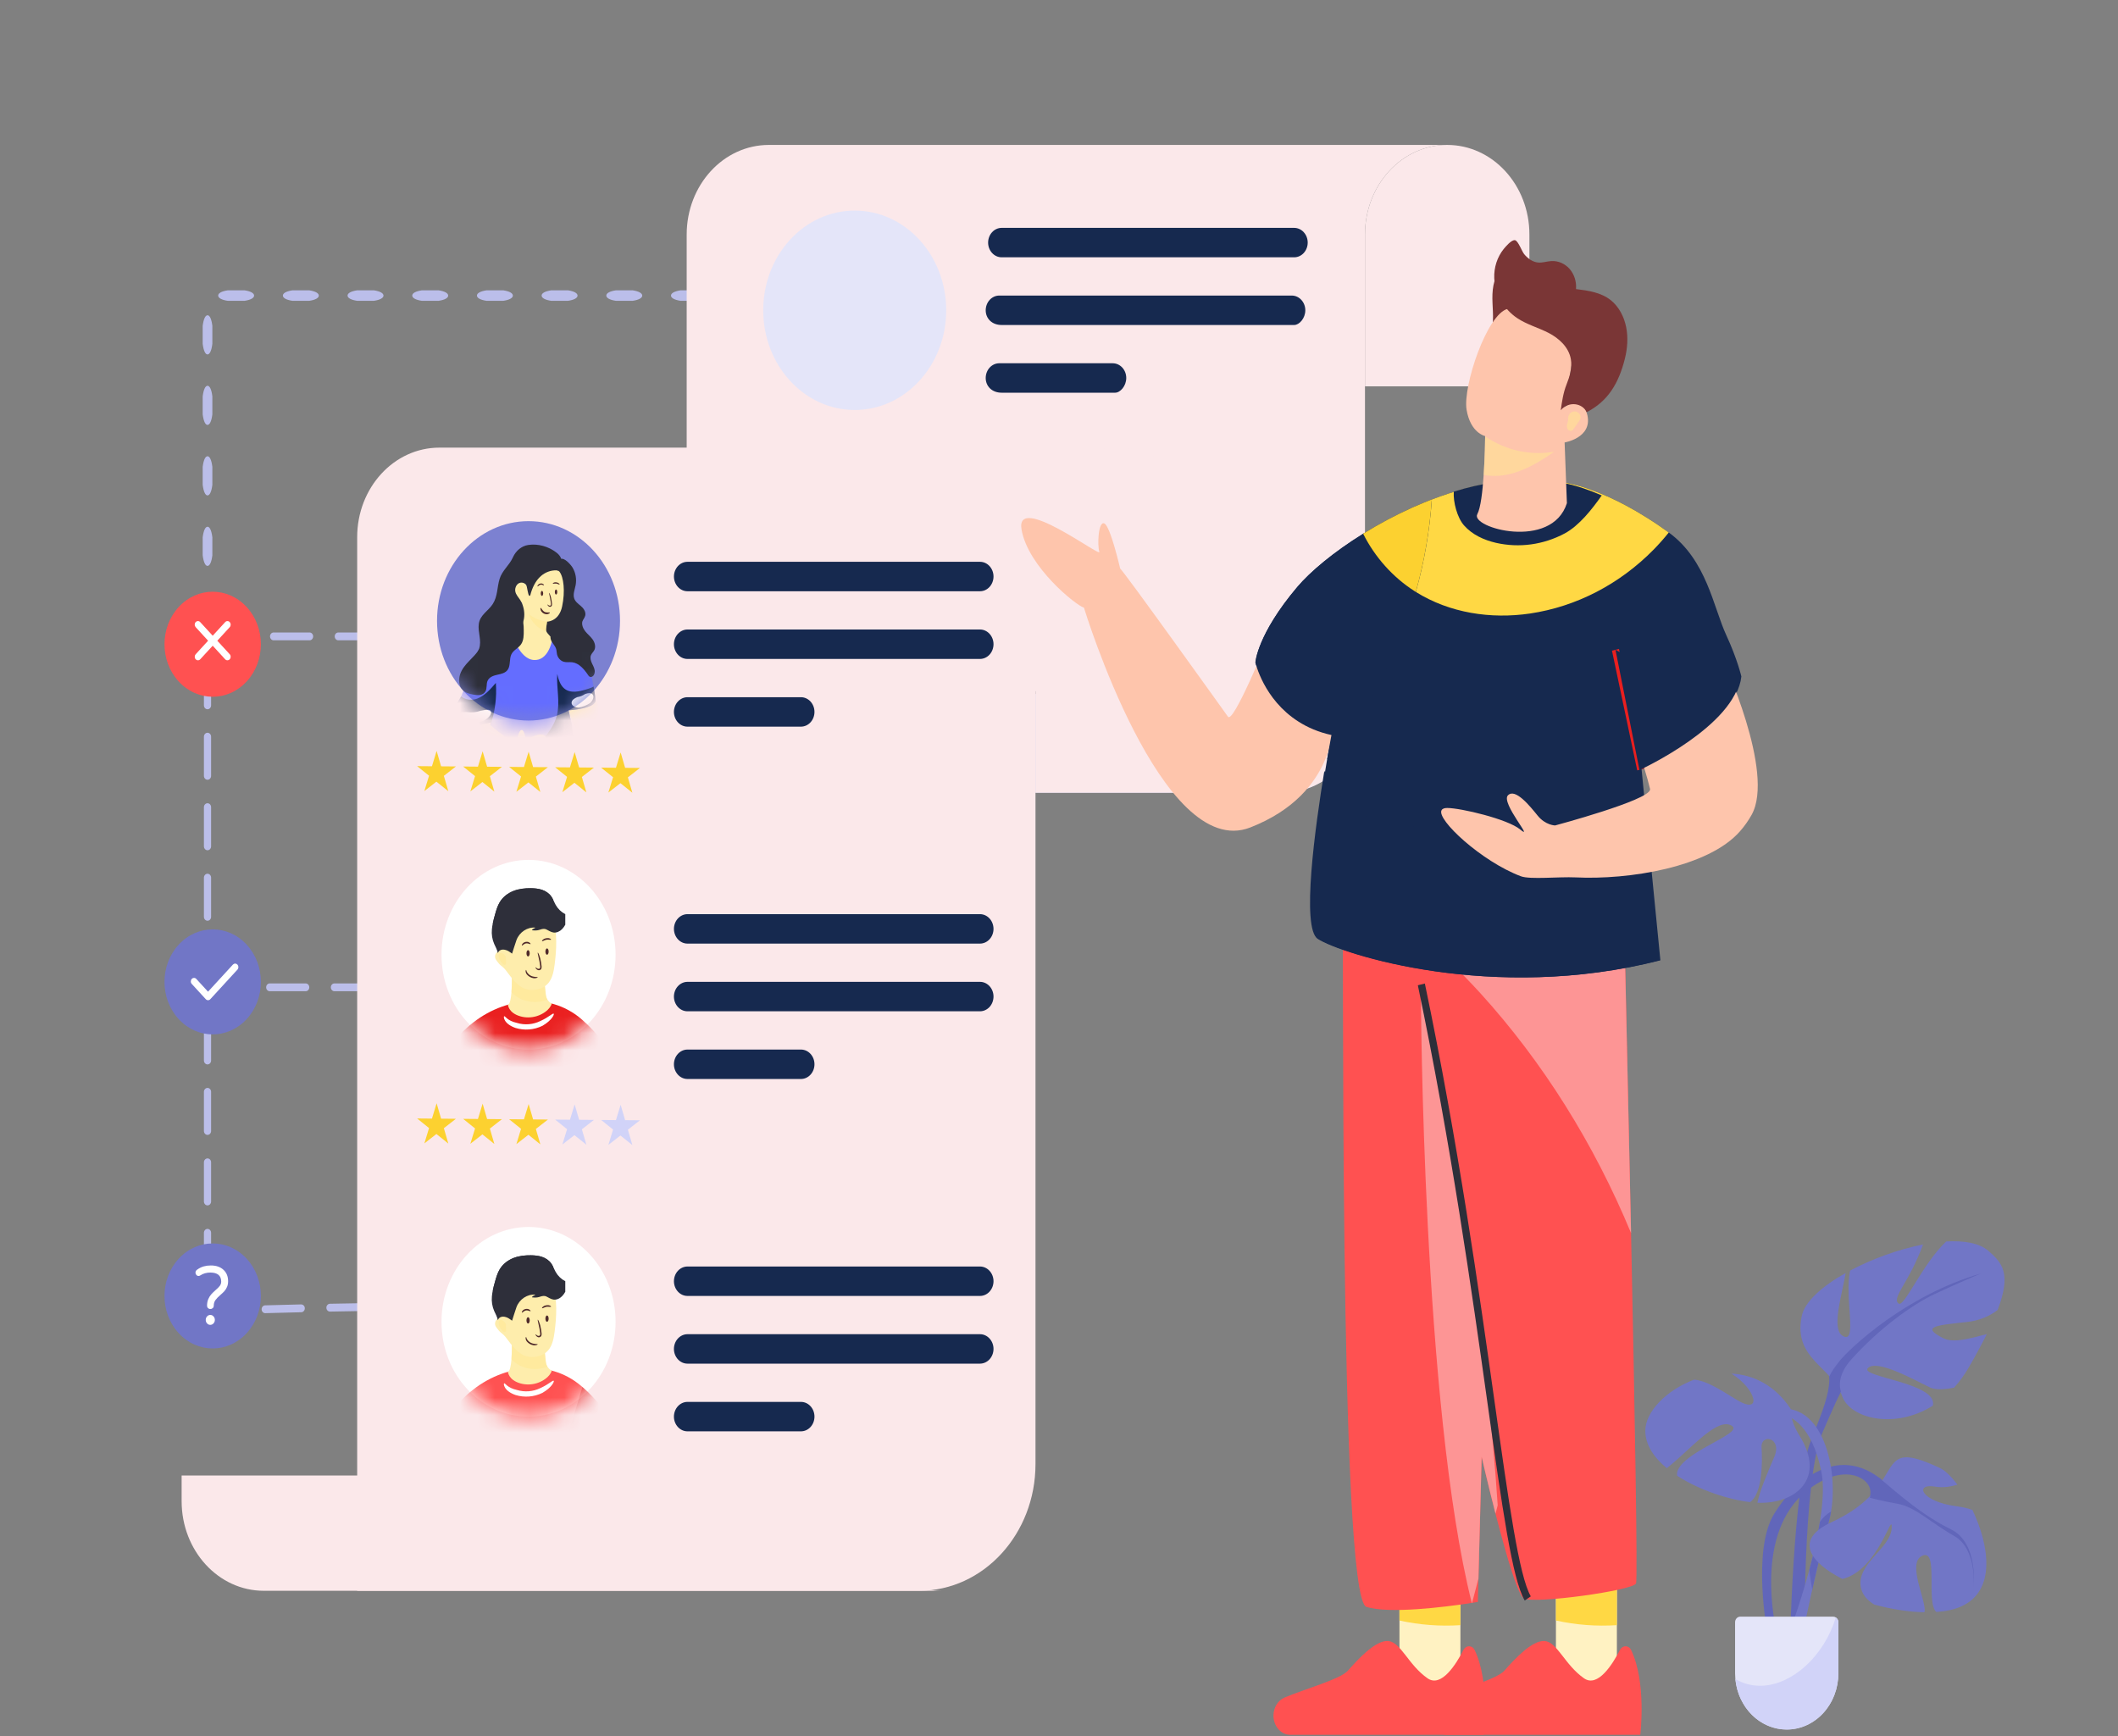 <svg width="122" height="100" viewBox="0 0 122 100" fill="none" xmlns="http://www.w3.org/2000/svg">
<rect x="0" y="0" width="122" height="100" fill="#808080" stroke="none"/>
<path d="M104.552 77.603C105.953 78.996 105.344 80.389 104.309 82.976C103.274 85.562 103.092 95.113 103.092 95.113L103.944 94.981C103.944 94.981 103.822 85.164 104.979 82.511C106.135 79.859 106.622 78.532 107.657 79.394C108.692 80.257 104.552 77.603 104.552 77.603Z" fill="#6166BA"/>
<path d="M103.784 75.799C103.953 74.973 104.964 74.08 106.313 73.322C106.113 74.54 105.469 76.53 106.135 76.939C107.034 77.489 106.223 74.71 106.57 73.183C107.837 72.508 109.362 71.956 110.767 71.682L110.761 71.699C109.97 73.888 108.935 74.75 109.361 75.081C109.682 75.331 110.726 72.803 112.105 71.507C113.14 71.447 114.015 71.6 114.533 72.046C115.333 72.737 115.871 73.35 115.066 75.452C114.606 75.81 114.01 76.067 113.318 76.142C111.492 76.342 110.639 76.408 111.918 77.071C112.543 77.396 113.593 77.053 114.443 76.844C114.119 77.487 113.777 78.12 113.416 78.74C113.171 79.167 112.884 79.565 112.56 79.926C111.972 80.049 111.459 80.05 111.187 79.923C110.335 79.525 108.144 78.265 107.596 78.796C107.06 79.315 111.654 79.644 111.336 80.964C109.109 82.362 106.561 81.696 106.11 80.413C105.505 78.689 103.272 78.283 103.784 75.799Z" fill="#7176C6"/>
<path d="M108.388 85.23C105.953 83.24 103.457 85.097 102.179 87.219C100.901 89.342 101.814 94.117 101.814 94.117C101.814 94.117 102.301 94.117 102.301 93.918C102.301 93.719 100.962 88.281 104.127 85.826C106.107 84.291 107.536 85.031 107.718 85.76C107.901 86.49 106.927 87.816 106.927 87.816L108.388 85.23Z" fill="#6166BA"/>
<path d="M102.787 81.141C105.221 81.141 106.013 85.253 105.343 87.641C104.674 90.028 103.761 94.472 103.761 94.472L103.152 93.809C103.152 93.809 105.465 87.574 104.917 84.788C104.369 82.003 103.03 81.538 102.787 81.538C102.543 81.538 102.787 81.141 102.787 81.141Z" fill="#7176C6"/>
<path d="M104.83 87.657C105.001 87.41 105.213 87.206 105.471 87.07C105.437 87.268 105.395 87.458 105.344 87.639C105.039 88.726 104.684 90.241 104.387 91.568L104.254 90.732C104.238 90.63 104.226 90.527 104.219 90.424C104.457 89.54 104.682 88.577 104.83 87.657Z" fill="#6166BA"/>
<path d="M105.495 87.678C110.12 85.555 107.684 82.643 111.762 84.566C112.049 84.702 112.399 85.044 112.749 85.515C112.386 85.627 111.946 85.708 111.457 85.627C110.24 85.429 110.666 86.49 112.675 86.755C113.053 86.805 113.361 86.874 113.616 86.972C114.572 88.974 115.004 91.609 112.979 92.525C112.58 92.706 112.087 92.809 111.538 92.848C110.912 92.306 111.69 89.175 110.727 89.607C109.802 90.022 111.017 92.291 110.85 92.864C109.937 92.846 108.926 92.683 107.961 92.422C107.578 92.189 107.287 91.876 107.196 91.464C106.892 90.072 108.901 89.209 108.962 88.015C109.018 86.918 108.226 90.43 106.127 90.947C104.229 89.981 103.332 88.67 105.495 87.678ZM102.198 83.925C102.686 82.797 101.407 82.532 101.468 83.395C101.522 84.159 101.528 86.016 100.809 86.521C99.569 86.375 97.882 85.831 96.606 85.001C96.589 84.882 96.608 84.761 96.659 84.655C97.207 83.461 100.738 82.466 99.642 82.068C98.769 81.751 97.24 83.622 96.008 84.564C95.269 83.952 94.772 83.223 94.772 82.409C94.772 81.307 96.001 80.06 97.59 79.464C98.305 79.542 98.97 79.969 100.007 80.609C101.54 81.555 101.186 80.025 99.736 79.117C100.987 79.188 102.235 79.77 103.155 81.162C103.155 81.162 103.068 81.756 103.645 82.676C105.221 85.186 103.403 86.651 101.228 86.556C101.351 85.895 101.861 84.704 102.198 83.925Z" fill="#7176C6"/>
<path d="M108.241 85.117C109.432 86.12 110.754 87.292 112.377 88.087C114 88.883 113.676 91.477 113.676 91.477C113.676 91.477 113.919 89.237 112.566 88.47C111.214 87.703 110.321 86.79 109.293 86.613C108.265 86.436 107.697 86.259 107.697 86.259C107.697 86.259 108.021 85.552 107.832 85.287C107.643 85.021 108.241 85.117 108.241 85.117ZM114.108 73.348C109.753 74.615 106.561 77.651 105.965 78.389C105.37 79.126 105.37 79.331 105.37 79.331L105.83 80.275L106.047 80.157C106.047 80.157 105.695 79.361 106.615 78.329C108.201 76.55 110.132 75.146 111.457 74.526C112.783 73.907 114.108 73.348 114.108 73.348Z" fill="#6166BA"/>
<path d="M105.894 93.439V96.378C105.894 96.804 105.817 97.225 105.667 97.618C105.518 98.012 105.298 98.369 105.022 98.67C104.746 98.971 104.418 99.209 104.057 99.372C103.696 99.535 103.309 99.619 102.918 99.618C102.528 99.618 102.141 99.535 101.78 99.372C101.419 99.209 101.091 98.971 100.815 98.669C100.539 98.369 100.32 98.011 100.17 97.618C100.021 97.225 99.944 96.803 99.944 96.378V93.439C99.944 93.262 100.076 93.117 100.238 93.117H105.598C105.652 93.117 105.705 93.133 105.748 93.164C105.792 93.192 105.829 93.232 105.855 93.28C105.881 93.328 105.894 93.383 105.894 93.439Z" fill="#E4E5F9"/>
<path d="M105.893 93.439V96.378C105.892 96.804 105.815 97.225 105.666 97.618C105.516 98.011 105.297 98.369 105.021 98.67C104.744 98.971 104.416 99.209 104.055 99.372C103.695 99.535 103.308 99.618 102.917 99.618C102.181 99.619 101.47 99.321 100.924 98.784C100.377 98.246 100.033 97.507 99.958 96.709C100.424 96.988 100.972 97.12 101.508 97.096C102.404 97.057 103.259 96.618 103.955 96.001C104.786 95.258 105.406 94.275 105.746 93.164C105.791 93.192 105.828 93.231 105.854 93.28C105.88 93.328 105.893 93.383 105.893 93.439Z" fill="#D1D3F8"/>
<path d="M28.466 75.737C28.43 75.737 28.395 75.727 28.363 75.707C28.332 75.688 28.306 75.66 28.288 75.626C28.145 75.59 27.719 75.53 26.463 75.499C26.41 75.496 26.36 75.471 26.324 75.428C26.287 75.386 26.267 75.33 26.268 75.272C26.268 75.214 26.289 75.158 26.326 75.116C26.364 75.075 26.414 75.05 26.468 75.049H26.473C28.596 75.1 28.686 75.22 28.686 75.486C28.681 75.554 28.656 75.619 28.614 75.67C28.595 75.692 28.572 75.708 28.546 75.72C28.521 75.731 28.494 75.737 28.466 75.737ZM11.951 75.737C11.896 75.736 11.844 75.712 11.806 75.67C11.768 75.628 11.746 75.571 11.746 75.511V75.068C11.746 75.008 11.768 74.951 11.807 74.909C11.845 74.866 11.898 74.842 11.953 74.842C12.008 74.842 12.061 74.866 12.1 74.909C12.138 74.951 12.16 75.008 12.16 75.068V75.279C12.429 75.27 12.938 75.254 13.615 75.234C13.723 75.227 13.825 75.328 13.828 75.453C13.832 75.577 13.741 75.681 13.627 75.684C12.77 75.71 12.184 75.729 12.012 75.735L11.951 75.737ZM15.279 75.637C15.224 75.638 15.171 75.615 15.132 75.573C15.093 75.531 15.07 75.474 15.07 75.414C15.069 75.354 15.09 75.297 15.128 75.254C15.167 75.211 15.219 75.186 15.274 75.186C15.912 75.168 16.612 75.15 17.347 75.132C17.463 75.135 17.556 75.228 17.558 75.353C17.559 75.413 17.538 75.471 17.5 75.514C17.462 75.557 17.41 75.582 17.356 75.583C16.622 75.601 15.922 75.619 15.284 75.636H15.279V75.637ZM19.009 75.546C18.954 75.547 18.901 75.524 18.862 75.482C18.823 75.44 18.8 75.383 18.8 75.323C18.799 75.263 18.82 75.205 18.859 75.163C18.897 75.12 18.95 75.096 19.005 75.095C19.691 75.081 20.389 75.068 21.079 75.058C21.134 75.057 21.187 75.08 21.226 75.121C21.265 75.163 21.288 75.22 21.289 75.28C21.29 75.34 21.268 75.398 21.23 75.44C21.192 75.483 21.14 75.508 21.085 75.509C20.395 75.519 19.698 75.532 19.013 75.546H19.009ZM22.739 75.487C22.684 75.488 22.631 75.464 22.592 75.422C22.553 75.38 22.531 75.323 22.531 75.263C22.531 75.203 22.553 75.146 22.591 75.103C22.63 75.061 22.683 75.037 22.737 75.036C23.322 75.031 23.888 75.028 24.422 75.028H24.813C24.84 75.028 24.867 75.034 24.892 75.046C24.917 75.057 24.94 75.074 24.959 75.095C24.978 75.116 24.993 75.141 25.004 75.168C25.014 75.196 25.019 75.225 25.019 75.255C25.02 75.285 25.015 75.314 25.004 75.342C24.994 75.37 24.979 75.395 24.959 75.416C24.94 75.437 24.917 75.453 24.891 75.464C24.866 75.475 24.839 75.481 24.811 75.48L24.422 75.479C23.889 75.479 23.325 75.482 22.741 75.488H22.739V75.487ZM11.953 73.489C11.898 73.489 11.845 73.465 11.807 73.423C11.768 73.381 11.746 73.323 11.746 73.263V71.008C11.746 70.948 11.768 70.891 11.807 70.848C11.845 70.806 11.898 70.782 11.953 70.782C12.008 70.782 12.061 70.806 12.1 70.848C12.138 70.891 12.16 70.948 12.16 71.008V73.263C12.16 73.323 12.138 73.381 12.1 73.423C12.061 73.465 12.008 73.489 11.953 73.489ZM11.953 69.429C11.898 69.429 11.845 69.405 11.807 69.363C11.768 69.32 11.746 69.263 11.746 69.203V66.948C11.746 66.888 11.768 66.831 11.807 66.788C11.845 66.746 11.898 66.722 11.953 66.722C12.008 66.722 12.061 66.746 12.1 66.788C12.138 66.831 12.16 66.888 12.16 66.948V69.203C12.16 69.263 12.138 69.32 12.1 69.363C12.061 69.405 12.008 69.429 11.953 69.429ZM11.953 65.369C11.898 65.369 11.845 65.345 11.807 65.303C11.768 65.26 11.746 65.203 11.746 65.143V62.888C11.746 62.828 11.768 62.77 11.807 62.728C11.845 62.686 11.898 62.662 11.953 62.662C12.008 62.662 12.061 62.686 12.1 62.728C12.138 62.77 12.16 62.828 12.16 62.888V65.143C12.16 65.203 12.138 65.26 12.1 65.303C12.061 65.345 12.008 65.369 11.953 65.369ZM11.953 61.309C11.898 61.309 11.845 61.285 11.807 61.242C11.768 61.2 11.746 61.143 11.746 61.083V58.827C11.746 58.768 11.768 58.71 11.807 58.668C11.845 58.626 11.898 58.602 11.953 58.602C12.008 58.602 12.061 58.626 12.1 58.668C12.138 58.71 12.16 58.768 12.16 58.827V61.083C12.16 61.143 12.138 61.2 12.1 61.242C12.061 61.285 12.008 61.309 11.953 61.309ZM11.953 57.248C11.898 57.248 11.845 57.225 11.807 57.182C11.768 57.14 11.746 57.083 11.746 57.023V56.868C11.746 56.808 11.768 56.751 11.807 56.709C11.845 56.666 11.898 56.643 11.953 56.643H13.882C13.937 56.643 13.989 56.666 14.028 56.709C14.067 56.751 14.089 56.808 14.089 56.868C14.089 56.928 14.067 56.985 14.028 57.028C13.989 57.07 13.937 57.094 13.882 57.094H12.15C12.136 57.139 12.11 57.178 12.074 57.206C12.039 57.233 11.997 57.248 11.953 57.248ZM30.444 57.094C30.33 57.094 30.236 56.993 30.236 56.868C30.236 56.744 30.328 56.643 30.442 56.643H30.444C30.499 56.643 30.552 56.666 30.591 56.709C30.63 56.751 30.651 56.808 30.651 56.868C30.651 56.928 30.63 56.985 30.591 57.028C30.552 57.07 30.499 57.094 30.444 57.094ZM28.786 57.094H26.716C26.661 57.094 26.608 57.07 26.57 57.028C26.531 56.985 26.509 56.928 26.509 56.868C26.509 56.808 26.531 56.751 26.57 56.709C26.608 56.666 26.661 56.643 26.716 56.643H28.786C28.841 56.643 28.894 56.666 28.933 56.709C28.971 56.751 28.993 56.808 28.993 56.868C28.993 56.928 28.971 56.985 28.933 57.028C28.894 57.07 28.841 57.094 28.786 57.094ZM25.06 57.094H22.99C22.935 57.094 22.882 57.07 22.844 57.028C22.805 56.985 22.783 56.928 22.783 56.868C22.783 56.808 22.805 56.751 22.844 56.709C22.882 56.666 22.935 56.643 22.99 56.643H25.06C25.115 56.643 25.168 56.666 25.206 56.709C25.245 56.751 25.267 56.808 25.267 56.868C25.267 56.928 25.245 56.985 25.206 57.028C25.168 57.07 25.115 57.094 25.06 57.094ZM21.334 57.094H19.264C19.209 57.094 19.156 57.07 19.117 57.028C19.079 56.985 19.057 56.928 19.057 56.868C19.057 56.808 19.079 56.751 19.117 56.709C19.156 56.666 19.209 56.643 19.264 56.643H21.334C21.389 56.643 21.441 56.666 21.48 56.709C21.519 56.751 21.541 56.808 21.541 56.868C21.541 56.928 21.519 56.985 21.48 57.028C21.441 57.07 21.389 57.094 21.334 57.094ZM17.608 57.094H15.538C15.483 57.094 15.43 57.07 15.391 57.028C15.352 56.985 15.331 56.928 15.331 56.868C15.331 56.808 15.352 56.751 15.391 56.709C15.43 56.666 15.483 56.643 15.538 56.643H17.608C17.663 56.643 17.715 56.666 17.754 56.709C17.793 56.751 17.815 56.808 17.815 56.868C17.815 56.928 17.793 56.985 17.754 57.028C17.715 57.07 17.663 57.094 17.608 57.094Z" fill="#BBBEEA"/>
<path d="M11.953 57.093C11.898 57.093 11.845 57.069 11.807 57.027C11.768 56.985 11.746 56.927 11.746 56.868V54.612C11.746 54.552 11.768 54.495 11.807 54.452C11.845 54.41 11.898 54.386 11.953 54.386C12.008 54.386 12.061 54.41 12.1 54.452C12.138 54.495 12.16 54.552 12.16 54.612V56.868C12.16 56.927 12.138 56.985 12.1 57.027C12.061 57.069 12.008 57.093 11.953 57.093ZM11.953 53.033C11.898 53.033 11.845 53.009 11.807 52.967C11.768 52.925 11.746 52.867 11.746 52.807V50.552C11.746 50.492 11.768 50.435 11.807 50.392C11.845 50.35 11.898 50.326 11.953 50.326C12.008 50.326 12.061 50.35 12.1 50.392C12.138 50.435 12.16 50.492 12.16 50.552V52.807C12.16 52.867 12.138 52.925 12.1 52.967C12.061 53.009 12.008 53.033 11.953 53.033ZM11.953 48.973C11.898 48.973 11.845 48.949 11.807 48.907C11.768 48.864 11.746 48.807 11.746 48.747V46.492C11.746 46.432 11.768 46.374 11.807 46.332C11.845 46.29 11.898 46.266 11.953 46.266C12.008 46.266 12.061 46.29 12.1 46.332C12.138 46.374 12.16 46.432 12.16 46.492V48.747C12.16 48.807 12.138 48.864 12.1 48.907C12.061 48.949 12.008 48.973 11.953 48.973ZM11.953 44.913C11.898 44.913 11.845 44.889 11.807 44.847C11.768 44.804 11.746 44.747 11.746 44.687V42.431C11.746 42.372 11.768 42.314 11.807 42.272C11.845 42.23 11.898 42.206 11.953 42.206C12.008 42.206 12.061 42.23 12.1 42.272C12.138 42.314 12.16 42.372 12.16 42.431V44.687C12.16 44.747 12.138 44.804 12.1 44.847C12.061 44.889 12.008 44.913 11.953 44.913ZM11.953 40.852C11.898 40.852 11.845 40.829 11.807 40.786C11.768 40.744 11.746 40.687 11.746 40.627V38.371C11.746 38.312 11.768 38.254 11.807 38.212C11.845 38.169 11.898 38.146 11.953 38.146C12.008 38.146 12.061 38.169 12.1 38.212C12.138 38.254 12.16 38.312 12.16 38.371V40.627C12.16 40.687 12.138 40.744 12.1 40.786C12.061 40.829 12.008 40.852 11.953 40.852ZM28.159 36.881H26.939C26.884 36.881 26.831 36.857 26.792 36.815C26.754 36.772 26.732 36.715 26.732 36.655C26.732 36.595 26.754 36.538 26.792 36.496C26.831 36.453 26.884 36.43 26.939 36.43H28.159C28.214 36.43 28.267 36.453 28.305 36.496C28.344 36.538 28.366 36.595 28.366 36.655C28.366 36.715 28.344 36.772 28.305 36.815C28.267 36.857 28.214 36.881 28.159 36.881ZM25.283 36.881H23.213C23.158 36.881 23.105 36.857 23.067 36.815C23.028 36.772 23.006 36.715 23.006 36.655C23.006 36.595 23.028 36.538 23.067 36.496C23.105 36.453 23.158 36.43 23.213 36.43H25.283C25.338 36.43 25.391 36.453 25.43 36.496C25.468 36.538 25.49 36.595 25.49 36.655C25.49 36.715 25.468 36.772 25.43 36.815C25.391 36.857 25.338 36.881 25.283 36.881ZM21.557 36.881H19.487C19.432 36.881 19.379 36.857 19.341 36.815C19.302 36.772 19.28 36.715 19.28 36.655C19.28 36.595 19.302 36.538 19.341 36.496C19.379 36.453 19.432 36.43 19.487 36.43H21.557C21.612 36.43 21.665 36.453 21.703 36.496C21.742 36.538 21.764 36.595 21.764 36.655C21.764 36.715 21.742 36.772 21.703 36.815C21.665 36.857 21.612 36.881 21.557 36.881ZM17.831 36.881H15.761C15.706 36.881 15.653 36.857 15.614 36.815C15.576 36.772 15.554 36.715 15.554 36.655C15.554 36.595 15.576 36.538 15.614 36.496C15.653 36.453 15.706 36.43 15.761 36.43H17.831C17.886 36.43 17.938 36.453 17.977 36.496C18.016 36.538 18.038 36.595 18.038 36.655C18.038 36.715 18.016 36.772 17.977 36.815C17.938 36.857 17.886 36.881 17.831 36.881ZM14.105 36.881H12.035C11.98 36.881 11.927 36.857 11.888 36.815C11.85 36.772 11.828 36.715 11.828 36.655C11.828 36.595 11.85 36.538 11.888 36.496C11.927 36.453 11.98 36.43 12.035 36.43H14.105C14.16 36.43 14.212 36.453 14.251 36.496C14.29 36.538 14.312 36.595 14.312 36.655C14.312 36.715 14.29 36.772 14.251 36.815C14.212 36.857 14.16 36.881 14.105 36.881Z" fill="#BBBEEA"/>
<path d="M11.956 34.4C12.075 34.4 12.182 34.602 12.232 35.01V36.046C12.182 36.454 12.075 36.656 11.953 36.656C11.832 36.656 11.727 36.454 11.675 36.047V35.01C11.727 34.602 11.831 34.4 11.956 34.4ZM11.956 30.34C12.075 30.34 12.182 30.541 12.232 30.95V31.986C12.182 32.394 12.075 32.595 11.953 32.595C11.832 32.595 11.727 32.394 11.675 31.986V30.95C11.727 30.541 11.831 30.34 11.956 30.34ZM11.956 26.28C12.075 26.28 12.182 26.481 12.232 26.89V27.926C12.182 28.334 12.075 28.535 11.953 28.535C11.832 28.535 11.727 28.334 11.675 27.926V26.89C11.727 26.481 11.831 26.28 11.956 26.28ZM11.956 22.22C12.075 22.22 12.182 22.421 12.232 22.829V23.866C12.182 24.273 12.075 24.475 11.953 24.475C11.832 24.475 11.727 24.273 11.675 23.866V22.829C11.727 22.421 11.831 22.22 11.956 22.22ZM11.956 18.159C12.075 18.159 12.182 18.361 12.232 18.769V19.805C12.182 20.213 12.075 20.415 11.953 20.415C11.832 20.415 11.727 20.213 11.675 19.806V18.769C11.727 18.361 11.831 18.159 11.956 18.159ZM14.637 17.027C14.637 17.157 14.452 17.274 14.078 17.328H13.126C12.752 17.273 12.567 17.157 12.567 17.024C12.567 16.891 12.752 16.777 13.126 16.721H14.078C14.452 16.777 14.637 16.891 14.637 17.027ZM18.364 17.027C18.364 17.157 18.178 17.274 17.804 17.328H16.852C16.479 17.273 16.294 17.157 16.294 17.024C16.294 16.891 16.479 16.777 16.852 16.721H17.804C18.178 16.777 18.364 16.891 18.364 17.027ZM22.09 17.027C22.09 17.157 21.904 17.274 21.53 17.328H20.579C20.205 17.273 20.02 17.157 20.02 17.024C20.02 16.891 20.205 16.777 20.579 16.721H21.53C21.904 16.777 22.09 16.891 22.09 17.027ZM25.816 17.027C25.816 17.157 25.631 17.274 25.256 17.328H24.305C23.931 17.273 23.746 17.157 23.746 17.024C23.746 16.891 23.931 16.777 24.305 16.721H25.256C25.631 16.777 25.816 16.891 25.816 17.027ZM29.542 17.027C29.542 17.157 29.357 17.274 28.982 17.328H28.031C27.657 17.273 27.472 17.157 27.472 17.024C27.472 16.891 27.657 16.777 28.031 16.721H28.982C29.357 16.777 29.542 16.891 29.542 17.027ZM33.268 17.027C33.268 17.157 33.083 17.274 32.709 17.328H31.757C31.383 17.273 31.198 17.157 31.198 17.024C31.198 16.891 31.383 16.777 31.757 16.721H32.709C33.083 16.777 33.268 16.891 33.268 17.027ZM36.994 17.027C36.994 17.157 36.809 17.274 36.435 17.328H35.483C35.109 17.273 34.924 17.157 34.924 17.024C34.924 16.891 35.109 16.777 35.483 16.721H36.435C36.809 16.777 36.994 16.891 36.994 17.027ZM40.721 17.027C40.721 17.157 40.535 17.274 40.161 17.328H39.209C38.836 17.273 38.65 17.157 38.65 17.024C38.65 16.891 38.836 16.777 39.209 16.721H40.161C40.535 16.777 40.721 16.891 40.721 17.027ZM44.447 17.027C44.447 17.157 44.261 17.274 43.887 17.328H42.935C42.562 17.273 42.377 17.157 42.377 17.024C42.377 16.891 42.562 16.777 42.935 16.721H43.887C44.261 16.777 44.447 16.891 44.447 17.027ZM48.023 17.027C48.023 17.157 47.851 17.274 47.504 17.328H46.621C46.274 17.273 46.103 17.157 46.103 17.024C46.103 16.891 46.274 16.777 46.621 16.721H47.504C47.852 16.777 48.023 16.891 48.023 17.027Z" fill="#BBBEEA"/>
<path d="M14.214 58.694C15.298 57.512 15.298 55.597 14.214 54.416C13.13 53.235 11.372 53.235 10.288 54.416C9.204 55.597 9.204 57.512 10.288 58.694C11.372 59.875 13.13 59.875 14.214 58.694Z" fill="#7176C6"/>
<path d="M11.983 57.61C11.959 57.61 11.935 57.605 11.912 57.595C11.89 57.585 11.869 57.57 11.852 57.551L11.046 56.672C11.011 56.634 10.991 56.583 10.991 56.529C10.991 56.475 11.011 56.423 11.046 56.385C11.081 56.347 11.128 56.326 11.178 56.326C11.227 56.326 11.274 56.347 11.309 56.386L11.983 57.12L13.419 55.556C13.454 55.521 13.501 55.501 13.549 55.502C13.597 55.503 13.643 55.524 13.678 55.561C13.712 55.599 13.731 55.649 13.732 55.701C13.733 55.754 13.715 55.805 13.682 55.843L12.115 57.551C12.098 57.57 12.077 57.585 12.055 57.595C12.032 57.605 12.008 57.61 11.983 57.61Z" fill="white"/>
<path d="M14.214 76.783C15.298 75.602 15.298 73.687 14.214 72.506C13.13 71.324 11.372 71.324 10.288 72.506C9.204 73.687 9.204 75.602 10.288 76.783C11.372 77.965 13.13 77.965 14.214 76.783Z" fill="#7176C6"/>
<path d="M11.981 75.342C11.963 75.326 11.949 75.305 11.94 75.282C11.931 75.26 11.926 75.235 11.926 75.21C11.926 75.065 11.95 74.939 11.996 74.83C12.043 74.722 12.099 74.631 12.162 74.559C12.225 74.487 12.309 74.404 12.415 74.311C12.527 74.215 12.609 74.132 12.662 74.061C12.715 73.99 12.742 73.911 12.742 73.821C12.742 73.472 12.531 73.297 12.111 73.297C12.008 73.297 11.907 73.311 11.809 73.338C11.71 73.365 11.623 73.405 11.547 73.456C11.514 73.48 11.476 73.494 11.436 73.494C11.413 73.494 11.39 73.489 11.369 73.479C11.348 73.469 11.328 73.455 11.312 73.437C11.296 73.419 11.282 73.398 11.273 73.375C11.264 73.352 11.26 73.327 11.26 73.302C11.26 73.228 11.296 73.168 11.37 73.12C11.49 73.036 11.613 72.977 11.736 72.942C11.86 72.907 11.996 72.889 12.146 72.889C12.446 72.889 12.687 72.97 12.867 73.134C13.048 73.297 13.139 73.518 13.139 73.797C13.139 73.922 13.118 74.032 13.076 74.127C13.035 74.221 12.985 74.301 12.927 74.367C12.868 74.432 12.79 74.506 12.693 74.59C12.567 74.699 12.472 74.797 12.409 74.885C12.345 74.973 12.313 75.082 12.313 75.21C12.313 75.235 12.308 75.26 12.299 75.283C12.289 75.306 12.274 75.326 12.257 75.342C12.219 75.378 12.17 75.398 12.12 75.397C12.069 75.399 12.019 75.379 11.981 75.342H11.981ZM11.928 76.226C11.903 76.2 11.883 76.168 11.87 76.133C11.857 76.097 11.85 76.06 11.851 76.022C11.851 75.945 11.877 75.878 11.928 75.822C11.952 75.796 11.98 75.774 12.011 75.76C12.043 75.745 12.077 75.738 12.111 75.738C12.184 75.738 12.247 75.766 12.298 75.822C12.323 75.848 12.342 75.879 12.356 75.913C12.369 75.948 12.376 75.984 12.376 76.022C12.376 76.102 12.35 76.17 12.298 76.226C12.247 76.282 12.184 76.31 12.111 76.31C12.077 76.31 12.043 76.303 12.011 76.289C11.98 76.274 11.952 76.253 11.928 76.226Z" fill="white"/>
<path d="M14.214 39.246C15.298 38.065 15.298 36.15 14.214 34.969C13.13 33.787 11.372 33.787 10.288 34.969C9.204 36.15 9.204 38.065 10.288 39.246C11.372 40.428 13.13 40.428 14.214 39.246Z" fill="#FF5151"/>
<path d="M13.235 37.687C13.27 37.725 13.289 37.777 13.288 37.83C13.287 37.884 13.267 37.935 13.232 37.972C13.215 37.991 13.195 38.006 13.173 38.017C13.15 38.027 13.126 38.032 13.102 38.033C13.077 38.033 13.053 38.028 13.031 38.018C13.008 38.008 12.988 37.993 12.97 37.975L12.252 37.192L11.533 37.975C11.498 38.012 11.451 38.033 11.402 38.032C11.353 38.032 11.306 38.01 11.271 37.972C11.236 37.935 11.217 37.884 11.216 37.83C11.216 37.777 11.235 37.725 11.269 37.687L11.987 36.904L11.269 36.121C11.235 36.082 11.215 36.03 11.216 35.976C11.216 35.922 11.236 35.87 11.271 35.833C11.306 35.795 11.353 35.773 11.402 35.773C11.451 35.773 11.498 35.795 11.533 35.833L12.252 36.616L12.97 35.833C12.987 35.814 13.008 35.799 13.03 35.789C13.053 35.779 13.077 35.774 13.101 35.774C13.126 35.774 13.15 35.779 13.172 35.789C13.195 35.799 13.215 35.814 13.232 35.833C13.305 35.912 13.307 36.042 13.235 36.121L12.517 36.904L13.235 37.687Z" fill="white"/>
<path d="M39.556 39.971V45.662H73.86C75.168 45.662 76.354 45.086 77.206 44.151C77.647 43.672 77.996 43.103 78.234 42.476C78.472 41.849 78.594 41.178 78.593 40.499V39.971H39.556Z" fill="#C8CAEE"/>
<path d="M88.096 22.253V13.507C88.096 10.657 85.976 8.348 83.361 8.348C80.746 8.348 78.626 10.657 78.626 13.507V22.253H88.096Z" fill="#fbe8ea"/>
<path d="M39.554 13.511V39.811H69.119V40.499C69.119 43.351 71.241 45.662 73.857 45.662C75.166 45.662 76.352 45.086 77.204 44.151C77.644 43.672 77.994 43.103 78.232 42.476C78.47 41.85 78.592 41.178 78.591 40.499V39.811H78.625V13.511C78.625 12.085 79.154 10.793 80.012 9.859C80.451 9.379 80.972 8.999 81.547 8.74C82.121 8.48 82.737 8.347 83.358 8.348H44.287C41.67 8.348 39.554 10.66 39.554 13.511Z" fill="#fbe8ea"/>
<path d="M59.645 30.948V45.662H69.116V30.948C69.116 28.097 66.995 25.785 64.383 25.785C63.075 25.785 61.889 26.362 61.032 27.296C60.591 27.776 60.242 28.345 60.004 28.971C59.766 29.598 59.644 30.27 59.645 30.948Z" fill="#fbe8ea"/>
<path d="M59.646 30.946V84.327C59.646 88.359 56.646 91.627 52.946 91.627H20.574V30.941C20.574 28.093 22.694 25.783 25.307 25.783H64.379C63.758 25.783 63.142 25.916 62.567 26.175C61.993 26.434 61.471 26.815 61.032 27.294C60.592 27.774 60.242 28.343 60.004 28.97C59.766 29.596 59.644 30.268 59.645 30.946H59.646Z" fill="#fbe8ea"/>
<path d="M36.862 44.233L36.008 44.226L35.75 43.339L35.48 44.222L34.626 44.215L35.314 44.767L35.043 45.65L35.738 45.109L36.425 45.661L36.167 44.775L36.862 44.233ZM33.358 44.204L33.1 43.317L32.83 44.2L31.976 44.193L32.664 44.746L32.393 45.629L33.088 45.087L33.775 45.64L33.517 44.753L34.212 44.212L33.358 44.204ZM30.708 44.183L30.45 43.296L30.18 44.179L29.326 44.171L30.014 44.724L29.744 45.607L30.438 45.066L31.125 45.618L30.867 44.731L31.562 44.189L30.708 44.183ZM28.058 44.161L27.8 43.274L27.53 44.157L26.677 44.15L27.364 44.702L27.093 45.585L27.788 45.043L28.475 45.596L28.218 44.709L28.912 44.168L28.058 44.161ZM25.408 44.139L25.15 43.252L24.881 44.135L24.026 44.128L24.714 44.68L24.444 45.563L25.138 45.022L25.825 45.574L25.567 44.687L26.262 44.146L25.408 44.139Z" fill="#FCD130"/>
<path d="M30.444 41.502C33.354 41.502 35.714 38.931 35.714 35.76C35.714 32.589 33.354 30.018 30.444 30.018C27.533 30.018 25.174 32.589 25.174 35.76C25.174 38.931 27.533 41.502 30.444 41.502Z" fill="#7C81D1"/>
<path d="M49.233 23.614C52.143 23.614 54.503 21.043 54.503 17.871C54.503 14.7 52.143 12.129 49.233 12.129C46.322 12.129 43.963 14.7 43.963 17.871C43.963 21.043 46.322 23.614 49.233 23.614Z" fill="#E4E5F9"/>
<mask id="mask0_6183_33261" style="mask-type:luminance" maskUnits="userSpaceOnUse" x="25" y="30" width="11" height="12">
<path d="M30.444 41.502C33.354 41.502 35.714 38.931 35.714 35.76C35.714 32.589 33.354 30.018 30.444 30.018C27.533 30.018 25.174 32.589 25.174 35.76C25.174 38.931 27.533 41.502 30.444 41.502Z" fill="white"/>
</mask>
<g mask="url(#mask0_6183_33261)">
<path d="M36.905 42.326C36.905 42.326 36.68 42.208 36.136 42.344C35.892 42.404 35.347 42.447 34.782 42.413C34.085 42.369 33.356 42.208 33.124 41.817C32.705 41.109 32.685 40.505 32.685 40.505L34.259 40.215C34.259 40.215 34.507 40.832 34.651 40.904C34.694 40.925 34.889 40.98 35.147 41.048C35.147 41.048 35.148 41.048 35.148 41.048C35.756 41.206 36.705 41.433 36.772 41.437C36.868 41.441 37.518 40.984 37.598 41.186C37.678 41.388 37.434 41.52 37.434 41.52C37.434 41.52 38.327 41.487 38.362 41.674C38.397 41.86 38.132 42.529 36.905 42.326Z" fill="#FEEDAC"/>
<path opacity="0.5" d="M34.442 41.224C34.295 41.449 34.404 41.763 34.534 42.001C34.611 42.142 34.694 42.279 34.782 42.412C34.085 42.369 33.356 42.208 33.124 41.816C32.705 41.108 32.685 40.504 32.685 40.504L34.259 40.215C34.259 40.215 34.507 40.832 34.651 40.904C34.694 40.925 34.889 40.98 35.147 41.047C34.893 41.008 34.589 40.998 34.442 41.224Z" fill="#FFE890"/>
<path d="M28.243 41.796C28.207 42.178 28.121 43.093 28.07 43.888C28.055 44.114 28.044 44.327 28.036 44.518H33.224L32.947 41.798L32.877 41.482L32.875 41.474L32.762 40.953L32.753 40.912C32.753 40.912 34.344 40.822 34.305 40.322C34.295 40.189 34.256 39.904 34.192 39.547C34.179 39.477 34.166 39.404 34.151 39.328C34.142 39.281 34.132 39.232 34.123 39.183C33.93 38.218 33.602 36.958 33.203 36.501C32.963 36.226 32.339 36.115 31.616 36.11C30.852 36.103 29.978 36.216 29.328 36.379C29.017 36.457 28.758 36.546 28.586 36.639C28.187 36.791 27.846 37.086 27.548 37.484C27.465 37.655 27.338 37.807 27.234 37.967C27.196 38.035 27.158 38.105 27.121 38.177C27.08 38.271 27.06 38.373 27.061 38.477C27.066 38.838 27.012 39.137 26.786 39.367C26.738 39.698 26.631 40.023 26.455 40.292C26.274 40.578 26.138 40.896 26.052 41.232C26.047 41.25 26.042 41.27 26.037 41.289C26.037 41.289 26.465 41.704 27.245 41.751C27.588 41.77 27.932 41.723 28.261 41.613C28.261 41.613 28.255 41.68 28.243 41.796Z" fill="#646DFF"/>
<path d="M33.223 44.518L32.946 41.798L32.877 41.482L32.874 41.475L32.761 40.953L32.752 40.913C32.752 40.913 34.343 40.822 34.304 40.322C34.294 40.189 34.255 39.905 34.191 39.547C34.076 39.613 33.947 39.654 33.822 39.694C33.379 39.835 32.857 39.961 32.494 39.65C32.265 39.453 32.167 39.127 32.097 38.818C32.045 39.616 32.273 40.436 32.077 41.207C31.933 41.773 31.575 42.243 31.199 42.664C30.451 43.501 29.546 44.24 28.516 44.518H33.223V44.518Z" fill="#16294f"/>
<path d="M31.769 33.181C31.485 33.775 31.313 34.424 31.262 35.091C31.229 35.525 31.25 35.977 31.419 36.365C31.658 36.915 32.157 37.252 32.662 37.449C32.846 37.521 33.038 37.578 33.232 37.57C33.425 37.563 33.624 37.484 33.755 37.318C33.885 37.152 33.932 36.891 33.837 36.695C33.781 36.576 33.682 36.493 33.596 36.401C33.51 36.309 33.431 36.192 33.431 36.056C33.432 35.811 33.685 35.656 33.716 35.413C33.742 35.206 33.597 35.023 33.451 34.899C33.304 34.774 33.135 34.657 33.072 34.46C32.995 34.218 33.109 33.958 33.157 33.706C33.222 33.36 33.161 33 32.987 32.703C32.881 32.525 32.503 32.089 32.284 32.202C32.183 32.254 32.112 32.516 32.059 32.619C31.963 32.806 31.86 32.99 31.769 33.181Z" fill="#2E2F3A"/>
<path d="M32.379 34.931C32.216 35.706 31.664 35.795 31.539 35.805C31.523 35.807 31.514 35.807 31.514 35.807C31.514 35.807 31.487 35.968 31.468 36.111C31.458 36.195 31.451 36.273 31.456 36.306C31.457 36.321 31.465 36.343 31.475 36.37C31.528 36.501 31.796 36.751 31.823 36.773V36.775C31.821 36.787 31.819 36.799 31.817 36.811C31.816 36.813 31.816 36.814 31.816 36.816C31.775 37.039 31.544 38.068 30.747 38.015C29.893 37.958 29.455 36.463 29.471 36.345C29.471 36.34 29.473 36.337 29.476 36.338C29.48 36.34 29.486 36.34 29.491 36.34H29.493C29.509 36.34 29.53 36.336 29.555 36.326C29.657 36.29 29.82 36.192 29.957 36.117C30.141 36.018 30.067 34.704 30.067 34.704C29.515 34.569 29.651 34.06 29.665 33.898C29.678 33.734 29.809 33.62 30.109 33.207C30.409 32.793 31.984 32.621 32.226 32.928C32.468 33.237 32.565 34.054 32.379 34.931Z" fill="#FEEDAC"/>
<path d="M30.962 33.778C30.957 33.774 30.956 33.76 30.964 33.738C30.973 33.715 30.991 33.683 31.027 33.654C31.057 33.632 31.092 33.616 31.129 33.61C31.165 33.603 31.203 33.605 31.239 33.616C31.28 33.631 31.306 33.655 31.32 33.673C31.334 33.691 31.337 33.705 31.333 33.711C31.323 33.724 31.291 33.698 31.224 33.683C31.196 33.675 31.167 33.674 31.138 33.679C31.11 33.684 31.083 33.696 31.059 33.714C30.998 33.751 30.975 33.787 30.962 33.778ZM31.672 35.285C31.676 35.294 31.666 35.313 31.637 35.334C31.592 35.363 31.541 35.379 31.489 35.38C31.431 35.379 31.375 35.365 31.322 35.338C31.27 35.311 31.224 35.273 31.187 35.224C31.156 35.181 31.136 35.128 31.129 35.073C31.127 35.035 31.134 35.016 31.144 35.013C31.167 35.005 31.187 35.069 31.261 35.152C31.29 35.19 31.326 35.22 31.366 35.241C31.407 35.262 31.451 35.273 31.496 35.273C31.604 35.284 31.663 35.261 31.672 35.285ZM31.842 33.614C31.836 33.603 31.865 33.563 31.945 33.543C32.013 33.533 32.083 33.542 32.147 33.572C32.22 33.613 32.24 33.659 32.232 33.669C32.222 33.682 32.191 33.66 32.125 33.636C32.07 33.612 32.011 33.603 31.953 33.613C31.884 33.617 31.849 33.629 31.842 33.614ZM31.533 34.818C31.538 34.812 31.555 34.828 31.587 34.854C31.605 34.869 31.626 34.88 31.648 34.886C31.671 34.892 31.704 34.887 31.721 34.865C31.752 34.833 31.73 34.736 31.722 34.661C31.711 34.582 31.697 34.504 31.68 34.427C31.642 34.244 31.619 34.153 31.632 34.147C31.643 34.142 31.689 34.224 31.738 34.409C31.765 34.528 31.785 34.65 31.796 34.773C31.798 34.794 31.799 34.818 31.795 34.842C31.791 34.869 31.78 34.895 31.764 34.915C31.747 34.932 31.725 34.944 31.702 34.949C31.68 34.953 31.656 34.951 31.634 34.942C31.606 34.929 31.582 34.91 31.563 34.885C31.534 34.846 31.529 34.822 31.533 34.818Z" fill="#4F2A2A"/>
<path d="M32.029 34.244C32.068 34.244 32.099 34.179 32.099 34.099C32.099 34.02 32.068 33.955 32.029 33.955C31.991 33.955 31.96 34.02 31.96 34.099C31.96 34.179 31.991 34.244 32.029 34.244Z" fill="#4F2A2A"/>
<path d="M31.217 34.324C31.255 34.324 31.287 34.259 31.287 34.179C31.287 34.1 31.255 34.035 31.217 34.035C31.179 34.035 31.148 34.1 31.148 34.179C31.148 34.259 31.179 34.324 31.217 34.324Z" fill="#4F2A2A"/>
<path d="M32.05 31.826C31.581 31.467 30.992 31.306 30.434 31.388L30.428 31.389C30.048 31.446 29.723 31.715 29.551 32.088L29.529 32.135C29.322 32.573 28.923 32.867 28.777 33.346C28.625 33.849 28.672 34.348 28.378 34.8C28.124 35.19 27.656 35.415 27.581 35.926C27.508 36.417 27.766 36.887 27.594 37.377C27.455 37.77 27.053 38.038 27.06 38.477C27.066 38.838 27.011 39.137 26.785 39.368C26.765 39.505 26.735 39.639 26.695 39.77C26.913 39.815 27.139 39.78 27.318 39.635C27.699 39.325 27.718 38.697 27.854 38.181C28.017 37.561 28.403 37.024 28.9 36.726C29.206 36.543 29.659 36.449 29.917 36.185C30.308 35.785 30.269 35.023 29.953 34.541C29.853 34.387 29.716 34.25 29.682 34.062C29.651 33.885 29.73 33.69 29.867 33.605C29.936 33.563 30.017 33.548 30.095 33.562C30.173 33.575 30.245 33.616 30.299 33.678C30.376 33.766 30.396 34.283 30.499 34.323C30.512 34.321 30.527 34.31 30.543 34.293C30.65 33.864 30.844 33.456 31.152 33.184C31.407 32.959 31.727 32.841 32.056 32.851C32.092 32.854 32.128 32.862 32.162 32.876C32.4 32.541 32.474 32.151 32.05 31.826Z" fill="#2E2F3A"/>
<path opacity="0.5" d="M29.796 33.921C29.807 33.871 29.829 33.825 29.862 33.788C29.895 33.751 29.936 33.725 29.982 33.712C30.02 33.702 30.065 33.706 30.09 33.74C30.119 33.78 30.107 33.844 30.079 33.885C30.051 33.926 30.01 33.953 29.976 33.988C29.942 34.023 29.913 34.073 29.921 34.125C29.927 34.16 29.95 34.213 29.906 34.227C29.872 34.237 29.865 34.201 29.851 34.175C29.807 34.096 29.776 34.018 29.796 33.921ZM30.443 35.363C30.578 35.717 30.815 36.017 31.109 36.204C31.224 36.277 31.347 36.333 31.474 36.37C31.466 36.35 31.459 36.329 31.454 36.307C31.443 36.217 31.512 35.807 31.512 35.807C31.512 35.807 31.522 35.807 31.538 35.804C31.143 35.77 30.764 35.617 30.443 35.363Z" fill="#FFE890"/>
<path d="M33.675 35.29C33.712 35.364 33.694 35.457 33.661 35.533C33.628 35.61 33.58 35.679 33.554 35.759C33.486 35.964 33.58 36.194 33.71 36.36C33.841 36.525 34.009 36.653 34.133 36.825C34.256 36.997 34.331 37.24 34.239 37.434C34.185 37.548 34.081 37.629 34.036 37.749C33.984 37.89 34.028 38.051 34.089 38.187C34.151 38.324 34.23 38.455 34.253 38.604C34.276 38.755 34.22 38.934 34.087 38.982C34.066 38.99 34.044 38.994 34.021 38.992C33.998 38.991 33.976 38.984 33.956 38.973C33.922 38.952 33.898 38.916 33.875 38.882C33.644 38.538 33.348 38.193 32.96 38.146C32.799 38.127 32.633 38.161 32.476 38.118C32.381 38.09 32.295 38.035 32.226 37.959C32.157 37.883 32.108 37.788 32.084 37.684C32.062 37.585 32.064 37.479 32.035 37.381C31.97 37.162 31.763 37.015 31.717 36.79C31.67 36.559 31.813 36.33 31.985 36.184C32.156 36.039 32.361 35.944 32.522 35.784C32.69 35.617 32.801 35.383 32.827 35.138C32.972 35.109 33.126 35.151 33.241 35.25" fill="#2E2F3A"/>
<path d="M26.541 40.92C26.576 40.92 27.713 41.062 27.867 41.371C28.021 41.681 29.525 42.816 29.655 42.791C29.785 42.765 29.833 42.184 30.01 42.069C30.188 41.952 30.294 42.649 30.294 42.649C30.294 42.649 30.911 42.237 31.278 42.333C31.646 42.43 31.632 43.384 31.111 43.733C30.59 44.081 29.951 44.094 29.655 44.055C29.359 44.017 26.742 43.668 26.375 42.3C26.008 40.933 26.541 40.92 26.541 40.92Z" fill="#FEEDAC"/>
<path d="M31.111 43.733C30.59 44.081 29.951 44.094 29.655 44.055C29.359 44.017 26.743 43.668 26.375 42.3C26.008 40.934 26.541 40.92 26.541 40.92C26.577 40.92 27.713 41.062 27.867 41.371C27.899 41.437 27.993 41.54 28.12 41.66C28.597 42.11 29.553 42.811 29.655 42.791C29.785 42.765 29.833 42.184 30.011 42.069C30.189 41.952 30.294 42.649 30.294 42.649C30.294 42.649 30.911 42.237 31.279 42.333C31.385 42.361 31.46 42.461 31.499 42.597C31.595 42.931 31.482 43.486 31.111 43.733Z" fill="#FEEDAC"/>
<path opacity="0.5" d="M31.111 43.733C30.59 44.081 29.951 44.094 29.655 44.055C29.359 44.017 26.743 43.668 26.375 42.3C26.008 40.934 26.541 40.92 26.541 40.92C26.577 40.92 27.713 41.062 27.867 41.371C27.899 41.437 27.993 41.54 28.12 41.66C28.028 41.987 28.113 42.373 28.308 42.652C28.543 42.991 28.908 43.197 29.279 43.333C29.611 43.456 29.964 43.532 30.313 43.492C30.663 43.452 31.009 43.286 31.232 42.992C31.328 42.866 31.399 42.72 31.499 42.597C31.595 42.931 31.482 43.486 31.111 43.733Z" fill="#FFE890"/>
<path d="M28.562 39.336C28.243 39.706 27.906 40.088 27.475 40.245C27.173 40.355 26.812 40.314 26.557 40.115C26.533 40.164 26.507 40.21 26.479 40.255C26.298 40.549 26.15 40.864 26.059 41.203L26.036 41.289C26.036 41.289 26.843 42.07 28.261 41.613L28.243 41.795C28.51 41.018 28.624 40.169 28.562 39.336Z" fill="#16294f"/>
<path d="M32.926 40.458C32.943 40.326 33.063 40.236 33.245 40.156C33.408 40.131 33.565 40.07 33.705 39.975C33.892 39.911 34.037 39.898 34.129 39.989C34.216 40.074 34.214 40.273 33.998 40.492C33.792 40.631 33.561 40.721 33.321 40.757C33.026 40.739 32.908 40.587 32.926 40.458ZM28.271 40.959C28.339 41.054 28.252 41.306 27.864 41.512C27.525 41.636 27.163 41.671 26.808 41.615C26.393 41.486 26.267 41.255 26.32 41.145C26.375 41.02 26.569 41.018 26.889 41.014C27.157 41.057 27.431 41.031 27.688 40.937C28.003 40.879 28.195 40.844 28.271 40.959Z" fill="white"/>
<path d="M27.811 35.94C27.876 36.182 27.892 36.437 27.857 36.686C27.823 36.936 27.739 37.174 27.612 37.385C27.45 37.65 27.224 37.861 27.013 38.082C26.802 38.303 26.598 38.547 26.5 38.848C26.402 39.149 26.432 39.518 26.642 39.74C26.805 39.911 27.04 39.967 27.262 40.008C27.39 40.031 27.521 40.052 27.649 40.03C27.777 40.008 27.904 39.936 27.968 39.814C28.06 39.639 28.005 39.411 28.08 39.226C28.172 38.999 28.422 38.913 28.646 38.865C28.87 38.818 29.12 38.767 29.253 38.566C29.418 38.316 29.325 37.95 29.46 37.681C29.584 37.436 29.862 37.333 30.015 37.109C30.169 36.885 30.172 36.583 30.168 36.304C30.165 36.004 30.155 35.686 29.999 35.44C29.898 35.281 29.745 35.17 29.635 35.019C29.478 34.802 29.42 34.515 29.425 34.239C29.43 33.962 29.493 33.691 29.556 33.424" fill="#2E2F3A"/>
</g>
<path d="M39.597 34.055H56.45C56.878 34.055 57.228 33.673 57.228 33.207C57.228 32.74 56.878 32.359 56.45 32.359H39.598C39.17 32.359 38.82 32.741 38.82 33.207C38.82 33.673 39.17 34.055 39.597 34.055ZM56.45 36.258H39.597C39.391 36.259 39.194 36.349 39.048 36.508C38.902 36.667 38.82 36.882 38.819 37.107C38.819 37.573 39.17 37.954 39.597 37.954H56.45C56.656 37.953 56.854 37.864 57 37.705C57.145 37.546 57.228 37.331 57.228 37.106C57.228 36.64 56.878 36.258 56.45 36.258H56.45ZM46.138 40.158H39.597C39.391 40.159 39.194 40.249 39.048 40.407C38.902 40.566 38.82 40.781 38.819 41.006C38.819 41.472 39.17 41.854 39.597 41.854H46.138C46.344 41.853 46.541 41.764 46.687 41.605C46.833 41.446 46.915 41.23 46.915 41.006C46.915 40.781 46.833 40.566 46.687 40.407C46.541 40.248 46.343 40.158 46.137 40.158L46.138 40.158Z" fill="#16294f"/>
<path d="M57.695 14.82H74.548C74.754 14.82 74.952 14.73 75.098 14.571C75.244 14.412 75.326 14.197 75.326 13.972C75.326 13.748 75.243 13.532 75.097 13.374C74.952 13.215 74.754 13.126 74.548 13.125H57.695C57.489 13.126 57.291 13.215 57.146 13.374C57 13.533 56.918 13.748 56.917 13.973C56.917 14.439 57.267 14.82 57.695 14.82H57.695ZM74.41 17.024H57.557C57.35 17.025 57.153 17.114 57.007 17.273C56.861 17.432 56.779 17.648 56.778 17.872C56.778 18.338 57.129 18.719 57.695 18.719H74.548C74.838 18.719 75.188 18.338 75.188 17.872C75.188 17.406 74.837 17.024 74.409 17.024H74.41ZM64.097 20.923H57.557C57.35 20.924 57.153 21.013 57.007 21.172C56.861 21.331 56.779 21.547 56.778 21.771C56.778 22.237 57.129 22.619 57.695 22.619H64.235C64.525 22.619 64.874 22.237 64.874 21.771C64.874 21.546 64.792 21.331 64.646 21.172C64.5 21.014 64.302 20.924 64.097 20.924L64.097 20.923Z" fill="#16294f"/>
<path d="M36.862 64.527L36.008 64.52L35.75 63.633L35.48 64.516L34.627 64.509L35.314 65.061L35.044 65.944L35.738 65.403L36.426 65.955L36.168 65.069L36.862 64.527ZM33.358 64.498L33.101 63.611L32.831 64.494L31.977 64.487L32.664 65.04L32.394 65.922L33.088 65.381L33.776 65.934L33.517 65.046L34.212 64.505L33.358 64.498Z" fill="#D1D3F8"/>
<path d="M30.708 64.478L30.45 63.59L30.18 64.473L29.326 64.466L30.014 65.019L29.744 65.901L30.438 65.36L31.125 65.913L30.867 65.026L31.562 64.484L30.708 64.478ZM28.058 64.456L27.8 63.569L27.53 64.451L26.677 64.444L27.364 64.997L27.093 65.88L27.788 65.338L28.475 65.891L28.218 65.004L28.912 64.463L28.058 64.456ZM25.408 64.434L25.15 63.547L24.881 64.43L24.026 64.422L24.714 64.975L24.444 65.858L25.138 65.317L25.825 65.869L25.567 64.982L26.262 64.441L25.408 64.434Z" fill="#FCD130"/>
<path d="M39.597 54.35H56.45C56.656 54.349 56.854 54.26 57 54.1C57.146 53.942 57.228 53.726 57.228 53.502C57.227 53.277 57.145 53.062 56.999 52.903C56.853 52.744 56.656 52.655 56.45 52.654H39.598C39.392 52.655 39.194 52.745 39.048 52.903C38.903 53.062 38.82 53.277 38.82 53.502C38.82 53.968 39.17 54.35 39.597 54.35ZM56.45 56.553H39.597C39.391 56.554 39.194 56.644 39.048 56.803C38.902 56.962 38.82 57.177 38.819 57.401C38.819 57.867 39.17 58.249 39.597 58.249H56.45C56.656 58.248 56.854 58.158 57 58C57.145 57.841 57.227 57.626 57.228 57.401C57.228 56.935 56.878 56.553 56.45 56.553H56.45ZM46.138 60.453H39.597C39.391 60.454 39.194 60.543 39.048 60.702C38.902 60.861 38.82 61.076 38.819 61.301C38.819 61.767 39.17 62.148 39.597 62.148H46.138C46.344 62.148 46.541 62.058 46.687 61.899C46.833 61.74 46.915 61.525 46.915 61.3C46.915 61.075 46.833 60.86 46.687 60.702C46.541 60.543 46.344 60.453 46.138 60.453ZM39.597 74.644H56.45C56.656 74.644 56.854 74.554 57 74.395C57.145 74.236 57.228 74.021 57.228 73.796C57.228 73.572 57.145 73.356 56.999 73.198C56.854 73.039 56.656 72.949 56.45 72.949H39.598C39.392 72.95 39.194 73.039 39.048 73.198C38.902 73.357 38.82 73.572 38.82 73.797C38.82 74.263 39.17 74.644 39.597 74.644ZM56.45 76.848H39.597C39.391 76.849 39.194 76.939 39.048 77.097C38.902 77.256 38.82 77.471 38.819 77.696C38.819 78.162 39.17 78.544 39.597 78.544H56.45C56.656 78.543 56.854 78.453 57 78.294C57.145 78.135 57.228 77.92 57.228 77.695C57.228 77.23 56.878 76.848 56.45 76.848H56.45ZM46.138 80.747H39.597C39.391 80.748 39.194 80.838 39.048 80.997C38.902 81.156 38.82 81.371 38.819 81.596C38.819 82.061 39.17 82.443 39.597 82.443H46.138C46.344 82.442 46.541 82.353 46.687 82.194C46.833 82.035 46.915 81.82 46.915 81.595C46.915 81.37 46.833 81.155 46.687 80.996C46.541 80.837 46.344 80.748 46.138 80.747Z" fill="#16294f"/>
<path d="M50.92 90.116C50.48 89.637 50.131 89.067 49.893 88.441C49.655 87.814 49.532 87.142 49.533 86.464V84.988H10.462V86.464C10.462 89.316 12.579 91.627 15.195 91.627H54.267C53.645 91.628 53.03 91.494 52.455 91.235C51.881 90.976 51.359 90.595 50.92 90.116Z" fill="#fbe8ea"/>
<path d="M30.445 81.596C33.213 81.596 35.458 79.151 35.458 76.134C35.458 73.117 33.213 70.672 30.445 70.672C27.676 70.672 25.432 73.117 25.432 76.134C25.432 79.151 27.676 81.596 30.445 81.596Z" fill="white"/>
<mask id="mask1_6183_33261" style="mask-type:luminance" maskUnits="userSpaceOnUse" x="25" y="70" width="11" height="12">
<path d="M30.445 81.596C33.213 81.596 35.458 79.151 35.458 76.134C35.458 73.117 33.213 70.672 30.445 70.672C27.676 70.672 25.432 73.117 25.432 76.134C25.432 79.151 27.676 81.596 30.445 81.596Z" fill="white"/>
</mask>
<g mask="url(#mask1_6183_33261)">
<path d="M33.991 86.436L34.583 89.994C30.296 90.608 26.332 89.477 26.332 89.477L26.533 87.213L26.645 85.954C25.792 85.661 24.827 82.802 24.827 82.802C24.827 82.802 25.429 81.841 26.547 80.678C27.448 79.74 28.582 79.099 29.813 78.887C30.962 78.689 32.099 78.862 33.109 79.548C33.251 79.644 33.398 79.76 33.547 79.89C35.168 81.302 37.12 84.469 37.12 84.469C35.743 86.549 33.991 86.436 33.991 86.436Z" fill="#FF5151"/>
<path d="M33.991 86.436L34.583 89.994C31.378 90.868 26.354 89.773 26.332 89.477L26.533 87.213C26.742 87.265 26.953 87.307 27.165 87.338C28.096 87.47 29.073 87.361 29.908 86.894C30.771 86.411 31.433 85.576 31.909 84.654C32.385 83.733 32.691 82.722 32.995 81.718L33.547 79.891C35.168 81.302 37.12 84.469 37.12 84.469C35.743 86.549 33.991 86.436 33.991 86.436Z" fill="#EA1F1F"/>
<path d="M31.784 78.945C31.669 79.317 31.24 79.573 30.915 79.67C30.608 79.764 30.282 79.768 29.973 79.681C29.277 79.481 29.26 79.012 29.26 79.012C29.377 78.97 29.434 78.643 29.461 78.292C29.495 77.849 29.482 77.367 29.482 77.367H31.329C31.329 77.367 31.384 77.978 31.442 78.45C31.455 78.545 31.485 78.636 31.533 78.715C31.575 78.786 31.63 78.848 31.697 78.895C31.747 78.93 31.784 78.945 31.784 78.945Z" fill="#FEEDAC"/>
<path opacity="0.5" d="M31.532 78.715C30.9 78.964 30.155 78.882 29.62 78.441C29.564 78.395 29.511 78.345 29.46 78.292C29.494 77.849 29.481 77.367 29.481 77.367H31.328C31.328 77.367 31.383 77.978 31.441 78.45C31.454 78.545 31.484 78.636 31.532 78.715Z" fill="#FFE890"/>
<path d="M31.896 79.534C31.935 79.561 31.805 79.903 31.247 80.226C30.759 80.464 30.21 80.508 29.696 80.351C29.402 80.25 29.19 80.091 29.097 79.938C29.002 79.785 29.017 79.683 29.043 79.677C29.101 79.656 29.213 79.936 29.771 80.059C30.223 80.197 30.704 80.158 31.132 79.949C31.641 79.718 31.843 79.477 31.896 79.534ZM34.672 85.615C34.642 85.484 34.822 85.331 35.161 85.097C35.468 84.937 35.749 84.725 35.995 84.468C36.315 84.205 36.51 84.076 36.613 84.156C36.709 84.227 36.681 84.508 36.379 84.908C36.091 85.207 35.762 85.456 35.403 85.644C34.952 85.811 34.701 85.741 34.672 85.615ZM26.396 84.752C26.326 84.85 26.11 84.833 25.825 84.567C25.618 84.31 25.446 84.023 25.314 83.714C25.204 83.323 25.277 83.101 25.391 83.069C25.512 83.034 25.644 83.178 25.818 83.457C25.928 83.714 26.073 83.954 26.244 84.167C26.408 84.454 26.476 84.642 26.396 84.752Z" fill="white"/>
<path d="M31.949 76.688C31.899 77.073 31.827 77.48 31.585 77.766C31.371 78.021 31.048 78.142 30.731 78.158C30.559 78.17 30.387 78.145 30.223 78.086C29.893 77.96 29.638 77.675 29.409 77.389C29.324 77.283 29.241 77.175 29.162 77.064C29.078 76.95 28.979 76.85 28.867 76.769C28.78 76.701 28.709 76.612 28.641 76.523C28.587 76.452 28.532 76.377 28.518 76.287C28.508 76.205 28.527 76.121 28.572 76.054C28.598 76.014 28.63 75.98 28.667 75.951C28.596 75.531 28.638 75.097 28.789 74.702C28.996 74.176 29.384 73.76 29.869 73.541L31.658 73.234C31.666 73.526 31.78 73.799 31.862 74.076C32.108 74.912 32.06 75.817 31.949 76.688Z" fill="#FEEDAC"/>
<path d="M32.561 73.795C32.333 73.681 32.14 73.496 32.008 73.263C31.955 73.167 31.912 73.065 31.863 72.967C31.832 72.901 31.796 72.838 31.755 72.778C31.623 72.59 31.428 72.465 31.222 72.395C31.015 72.324 30.797 72.306 30.58 72.303C30.243 72.299 29.901 72.334 29.584 72.457C29.266 72.58 28.972 72.798 28.787 73.105C28.654 73.324 28.581 73.58 28.511 73.831C28.465 73.997 28.419 74.163 28.384 74.333C28.362 74.445 28.343 74.557 28.334 74.672C28.306 74.96 28.352 75.25 28.466 75.511C28.545 75.683 28.636 75.843 28.679 76.042C28.705 75.944 28.788 75.873 28.88 75.849C28.995 75.817 29.119 75.85 29.228 75.896C29.31 75.93 29.497 76.07 29.497 76.07C29.497 76.07 29.687 75.462 29.749 75.292C29.918 74.83 30.387 74.522 30.84 74.574C30.776 74.632 30.661 74.636 30.644 74.724L30.756 74.735C30.884 74.745 31.013 74.727 31.134 74.68C31.246 74.642 31.37 74.628 31.462 74.672C31.601 74.739 31.732 74.832 31.882 74.854C32.062 74.879 32.244 74.793 32.377 74.658C32.449 74.584 32.511 74.499 32.561 74.405V73.794L32.561 73.795Z" fill="#2E2F3A"/>
<path opacity="0.5" d="M29.148 76.623C29.149 76.645 29.143 76.667 29.131 76.684C29.118 76.702 29.1 76.713 29.08 76.717C29.06 76.719 29.041 76.715 29.023 76.707C28.959 76.679 28.91 76.622 28.869 76.563C28.792 76.456 28.725 76.332 28.722 76.196C28.721 76.153 28.728 76.107 28.754 76.076C28.792 76.031 28.857 76.028 28.911 76.044C29.02 76.076 29.11 76.174 29.141 76.292L29.148 76.623Z" fill="#FFE890"/>
<path d="M31.719 73.83C31.584 73.921 31.41 73.889 31.256 73.846C31.017 73.778 30.774 73.687 30.528 73.721C30.406 73.739 30.289 73.786 30.186 73.86C30.084 73.933 29.998 74.032 29.935 74.147C29.905 74.204 29.879 74.266 29.843 74.318C29.753 74.448 29.603 74.511 29.455 74.523C29.307 74.535 29.16 74.501 29.015 74.467C28.873 74.434 28.731 74.401 28.59 74.368C28.523 74.35 28.454 74.338 28.385 74.333C28.419 74.163 28.465 73.997 28.512 73.831C28.582 73.58 28.654 73.324 28.787 73.105C28.972 72.798 29.266 72.58 29.584 72.457C29.902 72.334 30.244 72.299 30.581 72.303C30.797 72.306 31.015 72.324 31.222 72.394C31.429 72.465 31.624 72.59 31.756 72.778C31.797 72.837 31.831 72.901 31.864 72.967C31.876 73.076 31.896 73.186 31.904 73.296C31.918 73.495 31.875 73.724 31.719 73.83Z" fill="#2E2F3A"/>
<path d="M30.062 75.605C30.055 75.601 30.054 75.583 30.065 75.555C30.084 75.512 30.113 75.476 30.149 75.449C30.191 75.421 30.237 75.401 30.286 75.393C30.335 75.385 30.385 75.387 30.433 75.401C30.488 75.42 30.523 75.45 30.542 75.473C30.561 75.497 30.564 75.513 30.559 75.521C30.546 75.537 30.503 75.504 30.413 75.486C30.376 75.476 30.337 75.474 30.299 75.48C30.261 75.487 30.224 75.502 30.192 75.524C30.111 75.572 30.079 75.617 30.062 75.605ZM31.222 75.351C31.212 75.34 31.235 75.281 31.333 75.225C31.418 75.185 31.51 75.169 31.602 75.179C31.71 75.2 31.75 75.248 31.742 75.263C31.734 75.283 31.686 75.269 31.594 75.267C31.516 75.258 31.437 75.272 31.365 75.306C31.278 75.339 31.235 75.368 31.222 75.351ZM30.844 76.858C30.851 76.85 30.874 76.87 30.916 76.903C30.941 76.922 30.968 76.936 30.998 76.944C31.029 76.952 31.073 76.945 31.096 76.917C31.137 76.877 31.108 76.755 31.097 76.66C31.083 76.561 31.064 76.462 31.04 76.364C30.99 76.133 30.959 76.018 30.977 76.01C30.992 76.004 31.053 76.108 31.119 76.342C31.155 76.492 31.181 76.646 31.197 76.801C31.2 76.83 31.199 76.86 31.195 76.889C31.19 76.923 31.175 76.955 31.153 76.98C31.13 77.003 31.101 77.017 31.07 77.024C31.04 77.03 31.008 77.027 30.979 77.015C30.942 77 30.91 76.975 30.884 76.942C30.846 76.893 30.838 76.864 30.844 76.858ZM30.973 77.43C30.975 77.439 30.958 77.454 30.918 77.468C30.878 77.481 30.814 77.495 30.73 77.485C30.585 77.463 30.451 77.388 30.35 77.272C30.294 77.198 30.275 77.123 30.277 77.073C30.28 77.024 30.295 77.004 30.303 77.006C30.323 77.008 30.307 77.098 30.411 77.213C30.494 77.312 30.617 77.377 30.742 77.397C30.889 77.427 30.968 77.407 30.973 77.43Z" fill="#4F2A2A"/>
<path d="M31.509 76.134C31.561 76.134 31.602 76.052 31.602 75.952C31.602 75.851 31.561 75.769 31.509 75.769C31.458 75.769 31.416 75.851 31.416 75.952C31.416 76.052 31.458 76.134 31.509 76.134Z" fill="#4F2A2A"/>
<path d="M30.418 76.234C30.47 76.234 30.512 76.152 30.512 76.051C30.512 75.951 30.47 75.869 30.418 75.869C30.367 75.869 30.325 75.951 30.325 76.051C30.325 76.152 30.367 76.234 30.418 76.234Z" fill="#4F2A2A"/>
<path d="M26.645 85.953C26.645 85.953 26.447 87.819 24.117 88.197C21.787 88.574 20.456 81.054 20.456 81.054C20.456 81.054 21.176 80.571 21.519 80.291C21.559 80.291 23.402 84.28 23.5 84.492C23.596 84.706 24.826 82.801 24.826 82.801L26.645 85.953Z" fill="#FEEDAC"/>
</g>
<path d="M30.445 60.454C33.213 60.454 35.458 58.008 35.458 54.992C35.458 51.975 33.213 49.529 30.445 49.529C27.676 49.529 25.432 51.975 25.432 54.992C25.432 58.008 27.676 60.454 30.445 60.454Z" fill="white"/>
<mask id="mask2_6183_33261" style="mask-type:luminance" maskUnits="userSpaceOnUse" x="25" y="49" width="11" height="12">
<path d="M25.432 54.992C25.432 58.008 27.676 60.501 30.445 60.454C33.263 60.406 35.498 57.969 35.458 54.992C35.416 51.975 33.213 49.529 30.445 49.529C27.676 49.529 25.432 51.974 25.432 54.992Z" fill="white"/>
</mask>
<g mask="url(#mask2_6183_33261)">
<path d="M33.991 65.294L34.583 68.851C30.296 69.465 26.332 68.334 26.332 68.334L26.533 66.07L26.645 64.812C25.792 64.519 24.827 61.66 24.827 61.66C24.827 61.66 25.429 60.699 26.547 59.535C27.448 58.598 28.582 57.956 29.813 57.745C30.962 57.547 32.099 57.72 33.109 58.406C33.251 58.502 33.398 58.617 33.547 58.748C35.168 60.159 37.12 63.326 37.12 63.326C35.743 65.406 33.991 65.294 33.991 65.294Z" fill="#EA2020"/>
<path d="M31.784 57.802C31.669 58.175 31.24 58.431 30.915 58.528C30.608 58.622 30.282 58.626 29.973 58.539C29.277 58.339 29.26 57.869 29.26 57.869C29.377 57.828 29.434 57.501 29.461 57.149C29.495 56.706 29.482 56.225 29.482 56.225H31.329C31.329 56.225 31.384 56.836 31.442 57.307C31.455 57.402 31.485 57.493 31.533 57.572C31.593 57.675 31.68 57.755 31.784 57.802Z" fill="#FEEDAC"/>
<path opacity="0.5" d="M31.532 57.573C30.9 57.822 30.155 57.74 29.62 57.299C29.564 57.253 29.511 57.203 29.46 57.15C29.494 56.707 29.481 56.225 29.481 56.225H31.328C31.328 56.225 31.383 56.837 31.441 57.308C31.454 57.403 31.484 57.494 31.532 57.573Z" fill="#FFE890"/>
<path d="M31.896 58.391C31.935 58.418 31.805 58.761 31.247 59.084C30.759 59.322 30.21 59.366 29.696 59.209C29.402 59.108 29.19 58.949 29.097 58.796C29.002 58.642 29.017 58.541 29.043 58.534C29.101 58.514 29.213 58.794 29.771 58.917C30.223 59.055 30.704 59.016 31.132 58.807C31.641 58.575 31.843 58.335 31.896 58.391ZM34.672 64.472C34.642 64.342 34.822 64.189 35.161 63.955C35.468 63.795 35.749 63.583 35.995 63.327C36.315 63.063 36.51 62.934 36.613 63.013C36.709 63.085 36.681 63.366 36.379 63.766C36.091 64.066 35.762 64.314 35.403 64.502C34.952 64.669 34.701 64.599 34.672 64.472ZM26.396 63.609C26.326 63.708 26.11 63.691 25.825 63.424C25.618 63.168 25.446 62.881 25.314 62.572C25.204 62.18 25.277 61.958 25.391 61.927C25.512 61.892 25.644 62.036 25.818 62.314C25.928 62.571 26.073 62.812 26.244 63.025C26.408 63.311 26.476 63.501 26.396 63.609Z" fill="white"/>
<path d="M31.949 55.545C31.899 55.931 31.827 56.337 31.585 56.624C31.371 56.878 31.048 57 30.731 57.016C30.559 57.028 30.387 57.003 30.223 56.944C29.893 56.818 29.638 56.533 29.409 56.246C29.324 56.141 29.241 56.032 29.162 55.921C29.078 55.807 28.979 55.708 28.867 55.626C28.78 55.559 28.709 55.47 28.641 55.38C28.587 55.31 28.532 55.234 28.518 55.145C28.508 55.062 28.527 54.978 28.572 54.911C28.598 54.872 28.63 54.837 28.667 54.809C28.596 54.388 28.638 53.954 28.789 53.559C28.996 53.034 29.384 52.617 29.869 52.398L31.658 52.092C31.666 52.384 31.78 52.657 31.862 52.934C32.108 53.77 32.06 54.675 31.949 55.545Z" fill="#FEEDAC"/>
<path d="M32.561 52.652C32.333 52.538 32.14 52.353 32.008 52.12C31.955 52.025 31.912 51.922 31.863 51.824C31.832 51.758 31.796 51.695 31.755 51.635C31.623 51.448 31.428 51.322 31.222 51.252C31.015 51.182 30.797 51.164 30.58 51.16C30.243 51.157 29.901 51.191 29.584 51.315C29.266 51.438 28.972 51.655 28.787 51.962C28.654 52.182 28.581 52.437 28.511 52.688C28.463 52.854 28.421 53.021 28.384 53.19C28.362 53.302 28.343 53.415 28.334 53.529C28.306 53.817 28.352 54.107 28.466 54.368C28.545 54.541 28.636 54.701 28.679 54.9C28.705 54.801 28.788 54.731 28.88 54.706C28.995 54.675 29.119 54.708 29.228 54.754C29.31 54.788 29.497 54.927 29.497 54.927C29.497 54.927 29.687 54.319 29.749 54.15C29.918 53.688 30.387 53.38 30.84 53.432C30.776 53.49 30.661 53.493 30.644 53.582L30.756 53.592C30.884 53.602 31.013 53.584 31.134 53.538C31.246 53.499 31.37 53.485 31.462 53.53C31.601 53.596 31.732 53.69 31.882 53.712C32.062 53.736 32.244 53.65 32.377 53.516C32.449 53.442 32.511 53.356 32.561 53.263L32.561 52.652Z" fill="#2E2F3A"/>
<path opacity="0.5" d="M29.148 55.48C29.149 55.503 29.143 55.524 29.131 55.542C29.118 55.559 29.1 55.571 29.08 55.574C29.06 55.576 29.041 55.573 29.023 55.564C28.959 55.537 28.91 55.479 28.869 55.42C28.792 55.313 28.725 55.19 28.722 55.054C28.721 55.011 28.728 54.965 28.754 54.933C28.792 54.888 28.857 54.885 28.911 54.902C29.02 54.933 29.11 55.032 29.141 55.15L29.148 55.48Z" fill="#FFE890"/>
<path d="M31.719 52.687C31.584 52.779 31.41 52.747 31.256 52.703C31.017 52.636 30.774 52.545 30.528 52.579C30.406 52.596 30.289 52.644 30.186 52.717C30.084 52.791 29.998 52.889 29.935 53.004C29.905 53.062 29.879 53.123 29.843 53.176C29.753 53.305 29.603 53.369 29.455 53.38C29.307 53.392 29.16 53.358 29.015 53.325C28.873 53.292 28.731 53.259 28.59 53.225C28.523 53.207 28.454 53.196 28.385 53.19C28.419 53.021 28.465 52.854 28.512 52.688C28.582 52.437 28.654 52.182 28.787 51.962C28.972 51.655 29.266 51.438 29.584 51.315C29.902 51.191 30.244 51.157 30.581 51.16C30.797 51.164 31.015 51.182 31.222 51.252C31.429 51.322 31.624 51.448 31.756 51.635C31.797 51.694 31.831 51.759 31.864 51.824C31.876 51.933 31.896 52.043 31.904 52.153C31.918 52.353 31.875 52.582 31.719 52.687Z" fill="#2E2F3A"/>
<path d="M30.062 54.463C30.055 54.458 30.054 54.441 30.065 54.412C30.084 54.37 30.113 54.334 30.149 54.307C30.191 54.278 30.237 54.259 30.286 54.251C30.335 54.242 30.385 54.245 30.433 54.258C30.488 54.278 30.523 54.308 30.542 54.331C30.561 54.354 30.564 54.371 30.559 54.378C30.546 54.395 30.503 54.362 30.413 54.344C30.376 54.334 30.337 54.332 30.299 54.338C30.261 54.345 30.224 54.36 30.192 54.382C30.111 54.429 30.079 54.474 30.062 54.463ZM31.222 54.209C31.212 54.198 31.235 54.139 31.333 54.082C31.418 54.042 31.51 54.026 31.602 54.036C31.71 54.058 31.75 54.106 31.742 54.121C31.734 54.14 31.686 54.127 31.594 54.124C31.516 54.116 31.437 54.129 31.365 54.163C31.278 54.196 31.235 54.225 31.222 54.209ZM30.844 55.715C30.851 55.708 30.874 55.728 30.916 55.761C30.941 55.78 30.968 55.794 30.998 55.802C31.029 55.809 31.073 55.803 31.096 55.775C31.137 55.734 31.108 55.613 31.097 55.518C31.083 55.418 31.064 55.319 31.04 55.222C30.99 54.99 30.959 54.876 30.977 54.868C30.992 54.861 31.053 54.965 31.119 55.199C31.155 55.35 31.181 55.503 31.197 55.658C31.2 55.688 31.199 55.718 31.195 55.747C31.19 55.781 31.175 55.813 31.153 55.838C31.13 55.86 31.101 55.875 31.07 55.881C31.04 55.887 31.008 55.884 30.979 55.872C30.942 55.857 30.91 55.832 30.884 55.8C30.846 55.751 30.838 55.721 30.844 55.715ZM30.973 56.288C30.975 56.296 30.958 56.312 30.918 56.325C30.878 56.339 30.814 56.353 30.73 56.342C30.585 56.32 30.451 56.245 30.35 56.13C30.294 56.056 30.275 55.98 30.277 55.931C30.28 55.882 30.295 55.861 30.303 55.864C30.323 55.866 30.307 55.956 30.411 56.071C30.494 56.17 30.617 56.235 30.742 56.255C30.889 56.285 30.968 56.265 30.973 56.288Z" fill="#4F2A2A"/>
<path d="M31.509 54.992C31.561 54.992 31.602 54.91 31.602 54.809C31.602 54.709 31.561 54.627 31.509 54.627C31.458 54.627 31.416 54.709 31.416 54.809C31.416 54.91 31.458 54.992 31.509 54.992Z" fill="#4F2A2A"/>
<path d="M30.418 55.091C30.47 55.091 30.512 55.01 30.512 54.909C30.512 54.808 30.47 54.727 30.418 54.727C30.367 54.727 30.325 54.808 30.325 54.909C30.325 55.01 30.367 55.091 30.418 55.091Z" fill="#4F2A2A"/>
<path d="M26.645 64.81C26.645 64.81 26.447 66.676 24.117 67.054C21.787 67.431 20.456 59.912 20.456 59.912C20.456 59.912 21.176 59.428 21.519 59.148C21.559 59.148 23.402 63.137 23.5 63.35C23.596 63.564 24.826 61.658 24.826 61.658L26.645 64.81Z" fill="#FEEDAC"/>
</g>
<path d="M80.611 91.404H84.122V97.633H80.611V91.404Z" fill="#FFF2C2"/>
<path d="M84.122 91.404V93.607C82.946 93.683 81.766 93.594 80.611 93.34V91.405H84.122V91.404Z" fill="#FFD844"/>
<path d="M85.47 99.924H74.324C74.058 99.924 73.816 99.802 73.639 99.601C73.455 99.39 73.353 99.11 73.353 98.819C73.353 98.358 73.604 97.945 73.983 97.781C75.156 97.28 77.207 96.722 77.641 96.228C78.222 95.568 79.235 94.464 79.961 94.52C80.686 94.576 81.119 95.898 82.232 96.67C83.02 97.217 83.872 95.865 84.297 95.034C84.442 94.754 84.803 94.751 84.939 95.034C85.84 96.89 85.47 99.924 85.47 99.924Z" fill="#FF5151"/>
<path d="M89.624 91.404H93.135V97.633H89.624V91.404Z" fill="#FFF2C2"/>
<path d="M93.135 91.404V93.607C91.959 93.683 90.779 93.594 89.624 93.34V91.405H93.135L93.135 91.404Z" fill="#FFD844"/>
<path d="M94.484 99.924H83.338C83.209 99.924 83.082 99.895 82.965 99.839C82.847 99.784 82.741 99.703 82.653 99.601C82.469 99.39 82.367 99.111 82.367 98.82C82.367 98.358 82.618 97.946 82.996 97.781C84.17 97.28 86.221 96.722 86.654 96.228C87.235 95.569 88.249 94.464 88.975 94.52C89.7 94.576 90.133 95.898 91.245 96.67C92.034 97.217 92.886 95.865 93.311 95.034C93.455 94.755 93.816 94.751 93.952 95.034C94.854 96.891 94.484 99.924 94.484 99.924ZM77.326 51.133C77.326 51.136 77.328 51.138 77.326 51.141C77.433 51.874 77.079 92.019 78.705 92.552C80.001 92.973 83.251 92.555 84.563 92.359C84.641 92.349 84.712 92.336 84.776 92.326C84.783 92.326 84.788 92.326 84.794 92.323C85.003 92.293 85.125 92.27 85.125 92.27L85.161 90.93L85.346 83.909C85.346 83.909 85.698 85.447 86.144 87.189C86.336 87.935 86.545 88.722 86.754 89.438C87.152 90.818 87.543 91.945 87.779 92.067C88.422 92.397 94.033 91.612 94.237 91.209C94.342 91.004 94.16 80.975 93.951 71.025C93.744 61.126 93.513 51.306 93.513 51.306L77.326 51.133Z" fill="#FF5151"/>
<path d="M81.849 57.424C81.849 57.424 81.929 80.984 84.776 92.325C84.78 92.335 84.782 92.347 84.784 92.358L84.793 92.322L85.161 90.929L85.345 83.908C85.345 83.908 85.697 85.446 86.144 87.187L86.27 86.703C85.659 77.43 84.098 67.623 81.849 57.424L81.849 57.424Z" fill="#FD9595"/>
<path d="M87.826 92.189C87.106 90.951 86.535 86.885 85.67 80.732C84.791 74.483 83.588 65.924 81.67 56.75L82.074 56.65C83.995 65.84 85.199 74.408 86.079 80.664C86.905 86.542 87.502 90.79 88.176 91.948L87.826 92.189Z" fill="#2E2F3A"/>
<path d="M93.951 71.024C91.821 65.881 88.875 61.176 85.287 57.225C82.982 54.691 80.29 52.413 77.326 51.14C77.328 51.138 77.326 51.135 77.326 51.133L93.511 51.306C93.511 51.306 93.743 61.124 93.951 71.024Z" fill="#FD9595"/>
<path d="M87.617 17.881C87.231 17.986 86.869 18.178 86.554 18.443C86.239 18.708 85.977 19.041 85.785 19.421C86.072 18.83 85.999 18.119 85.971 17.451C85.941 16.782 85.99 16.035 86.435 15.574L87.617 17.881Z" fill="#7A3636"/>
<path d="M94.558 44.321L94.597 44.714L94.633 45.086L95.641 55.314C85.995 57.781 77.285 54.938 75.956 54.08C74.994 53.461 75.81 47.593 76.335 44.394C76.371 44.175 76.407 43.957 76.444 43.738C76.591 42.882 76.694 42.337 76.694 42.337C75.941 42.172 75.311 41.895 74.787 41.56C72.779 40.28 72.314 38.155 72.314 38.155C72.314 38.155 72.413 36.546 74.725 33.812C75.473 32.928 76.823 31.795 78.522 30.743C79.432 30.179 80.374 29.677 81.342 29.242L81.367 29.23C81.581 29.135 81.796 29.043 82.011 28.954C82.023 28.949 82.034 28.945 82.044 28.941C82.153 28.896 82.264 28.852 82.375 28.808H82.376C82.409 28.796 82.442 28.782 82.476 28.77L82.477 28.769C82.911 28.602 83.349 28.452 83.792 28.317C83.842 28.301 83.892 28.286 83.942 28.271C83.99 28.256 84.038 28.243 84.086 28.229C84.153 28.209 84.22 28.19 84.288 28.172C84.446 28.128 84.604 28.087 84.763 28.049C84.839 28.03 84.915 28.011 84.992 27.993C85.083 27.973 85.172 27.953 85.263 27.934C85.378 27.908 85.494 27.885 85.609 27.863C85.796 27.828 85.983 27.796 86.171 27.768C86.177 27.767 86.184 27.767 86.191 27.765C86.22 27.761 86.249 27.756 86.279 27.753C86.435 27.73 86.591 27.71 86.748 27.694C86.817 27.685 86.885 27.678 86.952 27.672C87.119 27.655 87.286 27.643 87.453 27.634C87.531 27.63 87.609 27.625 87.688 27.623C87.762 27.62 87.837 27.617 87.911 27.616C87.996 27.613 88.08 27.613 88.164 27.613C88.299 27.613 88.432 27.616 88.565 27.62L88.602 27.621C88.731 27.627 88.859 27.634 88.987 27.643C89.328 27.669 89.668 27.711 90.006 27.771C90.129 27.792 90.252 27.816 90.375 27.843C90.491 27.867 90.607 27.894 90.722 27.924C90.78 27.939 90.838 27.954 90.895 27.97C90.962 27.988 91.028 28.006 91.095 28.027L91.238 28.072C91.295 28.089 91.351 28.108 91.409 28.127C91.497 28.157 91.585 28.189 91.673 28.221C91.74 28.245 91.806 28.27 91.87 28.294L91.975 28.335C92.057 28.366 92.138 28.399 92.219 28.434C92.381 28.502 92.543 28.572 92.703 28.644C93.024 28.789 93.341 28.946 93.652 29.113C94.053 29.326 94.449 29.557 94.834 29.801C95.082 29.954 95.326 30.114 95.566 30.279C95.754 30.407 95.941 30.538 96.125 30.672C98.309 32.26 98.687 34.964 99.439 36.59C100.074 37.96 100.305 38.963 100.305 38.963C100.01 41.805 94.558 44.321 94.558 44.321Z" fill="#16294f"/>
<path d="M96.124 30.672C95.852 31.011 95.565 31.335 95.264 31.644C93.294 33.65 90.802 34.941 88.13 35.338C85.885 35.667 83.517 35.319 81.552 34.094C81.521 34.075 81.49 34.055 81.46 34.035C80.237 33.25 79.197 32.096 78.52 30.743C79.431 30.179 80.373 29.677 81.341 29.242L81.366 29.23C81.579 29.135 81.794 29.043 82.01 28.954C82.021 28.949 82.033 28.945 82.043 28.941C82.152 28.896 82.263 28.852 82.374 28.808H82.375C82.408 28.796 82.441 28.782 82.474 28.77C82.791 28.649 83.11 28.535 83.433 28.43C83.552 28.392 83.672 28.354 83.791 28.317C83.841 28.301 83.89 28.286 83.94 28.271C83.989 28.256 84.036 28.243 84.085 28.229C84.152 28.209 84.219 28.19 84.287 28.172C84.444 28.128 84.603 28.087 84.762 28.049C84.838 28.03 84.914 28.011 84.991 27.993C85.082 27.973 85.171 27.953 85.262 27.934C85.377 27.908 85.492 27.885 85.608 27.863C85.794 27.828 85.981 27.796 86.169 27.768C86.176 27.767 86.183 27.767 86.189 27.765C86.219 27.761 86.248 27.756 86.278 27.753C86.433 27.73 86.59 27.71 86.747 27.694C86.815 27.685 86.883 27.678 86.951 27.672C87.118 27.655 87.284 27.643 87.451 27.634C87.529 27.63 87.608 27.625 87.686 27.623C87.761 27.62 87.835 27.617 87.91 27.616C87.995 27.613 88.079 27.613 88.162 27.613C88.297 27.613 88.43 27.616 88.564 27.62L88.601 27.621C89.071 27.638 89.54 27.688 90.004 27.77C90.011 27.77 90.017 27.772 90.023 27.773C90.14 27.794 90.257 27.817 90.373 27.843C90.49 27.867 90.606 27.894 90.72 27.924C90.779 27.939 90.836 27.954 90.893 27.97C90.96 27.988 91.026 28.006 91.094 28.027L91.237 28.072C91.294 28.089 91.35 28.108 91.407 28.127C91.496 28.157 91.584 28.189 91.672 28.221C91.738 28.245 91.805 28.27 91.869 28.294L91.974 28.335C92.055 28.366 92.137 28.399 92.217 28.434C92.38 28.502 92.541 28.572 92.702 28.644C93.023 28.789 93.339 28.946 93.651 29.113C94.052 29.326 94.447 29.557 94.833 29.801C95.08 29.954 95.324 30.114 95.565 30.279C95.753 30.407 95.939 30.538 96.124 30.672Z" fill="#FFD844"/>
<path d="M76.806 41.354C76.806 41.354 77.127 45.669 72.016 47.662C66.906 49.655 62.436 34.999 62.436 34.999C61.992 34.882 59.215 32.653 58.843 30.504C58.469 28.352 63.447 32.15 63.325 31.786C63.199 31.416 63.261 29.981 63.615 30.151C63.966 30.322 64.524 32.754 64.524 32.754C64.615 32.734 70.423 40.848 70.734 41.282C71.039 41.718 73.034 36.81 73.034 36.81L76.806 41.354Z" fill="#FEC5AC"/>
<path d="M82.476 28.77C82.352 30.576 82.042 32.362 81.554 34.093C80.544 37.672 78.792 41.005 76.444 43.737C76.591 42.882 76.694 42.337 76.694 42.337C75.941 42.171 75.311 41.895 74.787 41.559C72.779 40.28 72.314 38.155 72.314 38.155C72.314 38.155 72.413 36.545 74.725 33.811C75.473 32.927 76.823 31.795 78.522 30.743C79.432 30.178 80.374 29.677 81.342 29.241L81.367 29.229C81.581 29.134 81.796 29.043 82.011 28.954C82.023 28.949 82.034 28.945 82.044 28.941C82.153 28.895 82.264 28.851 82.375 28.807H82.376C82.409 28.795 82.442 28.782 82.476 28.77Z" fill="#16294f"/>
<path d="M82.474 28.77C82.35 30.576 82.041 32.362 81.552 34.093C81.521 34.074 81.49 34.055 81.46 34.035C80.237 33.25 79.197 32.096 78.52 30.743C79.431 30.178 80.373 29.677 81.341 29.241L81.366 29.229C81.579 29.134 81.794 29.043 82.01 28.954C82.021 28.949 82.033 28.945 82.043 28.941C82.152 28.895 82.263 28.851 82.374 28.807H82.375C82.408 28.795 82.441 28.782 82.474 28.77Z" fill="#FCD130"/>
<path d="M95.591 55.314C85.945 57.78 77.235 54.938 75.906 54.08C74.944 53.46 75.76 47.593 76.285 44.394C76.962 46.252 78.81 47.425 80.651 47.574C82.553 47.727 84.425 46.958 86.073 45.913C89.114 43.98 91.613 41.046 93.149 37.594L94.547 44.714L95.591 55.314Z" fill="#16294f"/>
<path d="M92.263 28.536C91.699 29.339 90.964 30.273 90.132 30.724C88.903 31.38 87.508 31.571 86.168 31.266C85.486 31.107 84.81 30.806 84.328 30.26C83.939 29.817 83.698 28.92 83.741 28.317C84.522 28.074 85.316 27.891 86.12 27.768C86.156 27.762 86.192 27.757 86.228 27.753L88.404 27.621C89.362 27.659 90.305 27.819 91.211 28.127C91.566 28.248 91.916 28.385 92.263 28.536Z" fill="#16294f"/>
<path d="M90.124 25.485L90.256 28.981C89.382 31.72 84.672 30.394 85.095 29.616C85.288 29.261 85.399 28.301 85.461 27.358C85.531 26.329 85.543 25.321 85.546 25.144V25.117C85.546 25.117 84.701 24.948 84.477 23.597C84.253 22.247 85.658 18.063 86.853 17.787C88.047 17.51 90.557 20.065 90.587 20.39C90.617 20.717 90.109 23.451 90.109 23.451C90.109 23.451 91.154 22.621 91.438 23.923C91.722 25.225 90.124 25.485 90.124 25.485Z" fill="#FEC5AC"/>
<path d="M86.071 16.021C86.113 16.963 86.657 17.834 87.396 18.325C87.955 18.697 88.606 18.869 89.199 19.174C89.791 19.48 90.362 19.987 90.484 20.689C90.569 21.182 90.418 21.686 90.234 22.146C90.051 22.606 89.969 23.131 89.903 23.628C90.379 23.07 91.171 23.235 91.39 23.741C92.611 23.125 93.24 22.081 93.594 20.665C93.743 20.07 93.79 19.436 93.668 18.833C93.546 18.23 93.244 17.66 92.788 17.294C92.219 16.839 91.482 16.737 90.781 16.651C90.798 16.439 90.774 16.226 90.71 16.025C90.646 15.825 90.544 15.641 90.41 15.487C90.274 15.335 90.11 15.216 89.928 15.138C89.747 15.06 89.553 15.025 89.358 15.036C89.106 15.051 88.857 15.143 88.605 15.122C88.29 15.096 88.005 14.895 87.795 14.638C87.659 14.473 87.456 13.887 87.275 13.837C87.082 13.783 86.726 14.205 86.614 14.343C86.243 14.806 86.048 15.406 86.071 16.021Z" fill="#7A3636"/>
<path d="M92.852 37.477L93.255 37.376L94.71 44.271L94.306 44.372L92.852 37.477Z" fill="#EA1F1F"/>
<path opacity="0.52" d="M89.52 26.02C88.696 26.597 87.82 27.124 86.86 27.329C86.399 27.43 85.925 27.439 85.462 27.356C85.532 26.327 85.544 25.32 85.547 25.143L85.55 25.139C86.734 25.941 88.143 26.253 89.52 26.02ZM90.331 24.178C90.318 24.096 90.328 24.012 90.358 23.937C90.389 23.861 90.44 23.798 90.504 23.754C90.569 23.712 90.645 23.693 90.721 23.698C90.796 23.703 90.869 23.733 90.929 23.784C91.007 23.852 91.059 23.961 91.044 24.068C91.032 24.151 90.983 24.222 90.936 24.289L90.669 24.67C90.628 24.729 90.583 24.789 90.519 24.812C90.429 24.843 90.327 24.781 90.285 24.69C90.243 24.599 90.251 24.487 90.286 24.392" fill="#FFE890"/>
<path d="M87.609 50.473C88.136 50.669 89.814 50.491 90.746 50.536C93.81 50.688 98.401 49.961 100.222 47.885C100.477 47.597 100.703 47.279 100.895 46.936C102.264 44.492 99.228 37.969 99.228 37.969C97.546 40.214 96.111 42.453 94.388 43.297C94.475 43.426 94.928 44.912 95.048 45.452C95.049 45.466 95.05 45.475 95.045 45.484C94.969 46.103 89.575 47.545 89.575 47.545C89.575 47.545 89.023 47.535 88.575 46.983C88.126 46.43 87.285 45.379 86.859 45.81C86.434 46.245 88.429 48.494 87.562 47.774C86.844 47.178 84.143 46.54 83.366 46.539C83.207 46.537 83.088 46.575 83.037 46.667C82.73 47.201 85.35 49.628 87.609 50.473Z" fill="#FEC5AC"/>
<path d="M94.508 44.32L94.546 44.714L94.582 45.086L93.053 37.425C94.299 38.163 96.064 38.353 97.438 37.973C98.555 37.664 98.631 37.534 99.389 36.59C100.024 37.959 100.254 38.963 100.254 38.963C99.959 41.805 94.508 44.32 94.508 44.32Z" fill="#16294f"/>
</svg>
